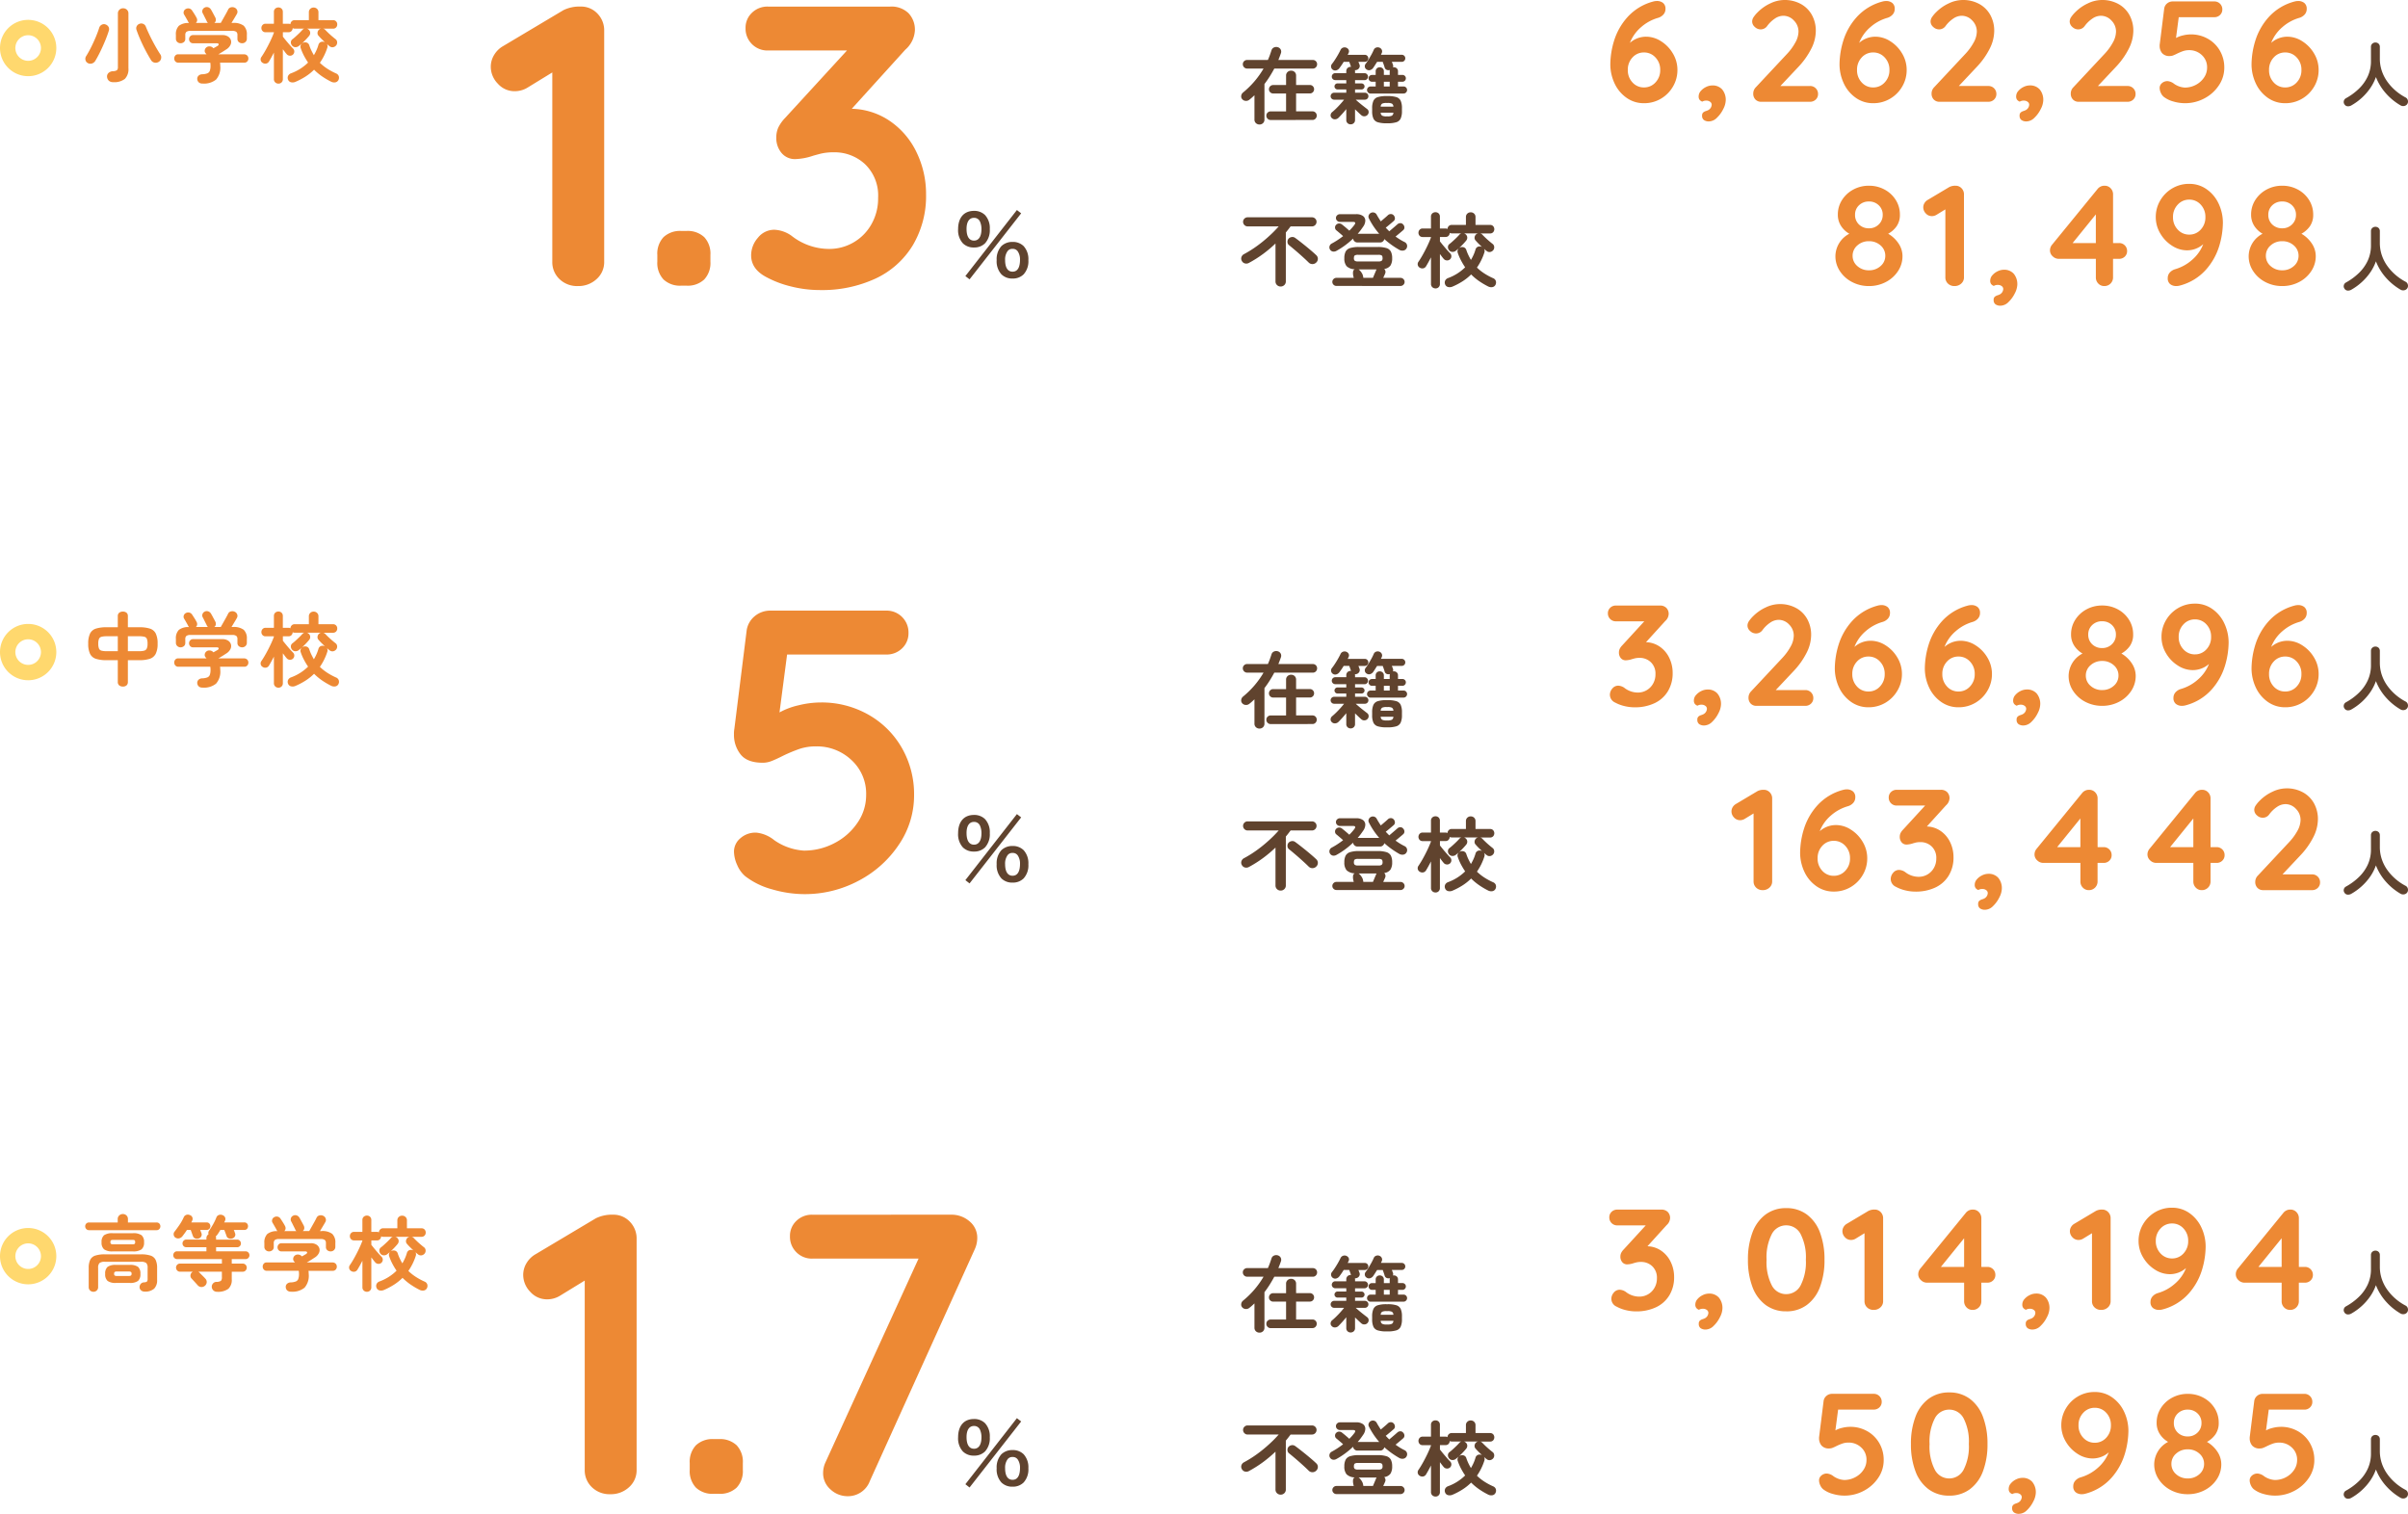 <svg xmlns="http://www.w3.org/2000/svg" width="470.336" height="295.716" viewBox="0 0 470.336 295.716"><g transform="translate(-1089 -4988.12)"><g transform="translate(201 -7)"><path d="M6.1,1.168A1.2,1.2,0,0,1,5.272.9a1.147,1.147,0,0,1-.36-.728.932.932,0,0,1,.264-.784A1.39,1.39,0,0,1,6.1-.976a1.36,1.36,0,0,0,.76-.208.837.837,0,0,0,.168-.608V-12.24a.963.963,0,0,1,.3-.744,1.027,1.027,0,0,1,.72-.28,1.047,1.047,0,0,1,.736.28.963.963,0,0,1,.3.744V-1.552a2.688,2.688,0,0,1-.7,2.088A3.381,3.381,0,0,1,6.1,1.168ZM15.008-2.8a1.1,1.1,0,0,1-.824.152.993.993,0,0,1-.68-.488q-.48-.768-1.016-1.776T11.472-7q-.48-1.08-.816-2.056a.869.869,0,0,1,.064-.728.932.932,0,0,1,.56-.456.916.916,0,0,1,.712.032.933.933,0,0,1,.488.528q.32.8.8,1.792T14.3-5.936q.536.96,1.016,1.68a1,1,0,0,1,.152.792A.963.963,0,0,1,15.008-2.8ZM1.152-2.56A.9.9,0,0,1,.7-3.144a.944.944,0,0,1,.12-.76q.464-.736.96-1.72t.92-2q.424-1.016.68-1.832a.968.968,0,0,1,.52-.608.865.865,0,0,1,.776-.016,1.065,1.065,0,0,1,.536.472.953.953,0,0,1,.04.744q-.272.88-.712,1.944t-.944,2.1q-.5,1.032-.968,1.8a1.175,1.175,0,0,1-.656.536A1.018,1.018,0,0,1,1.152-2.56Zm22.416,4a1.061,1.061,0,0,1-.752-.24.945.945,0,0,1-.288-.64A.813.813,0,0,1,22.784-.1a1.066,1.066,0,0,1,.72-.272,3.075,3.075,0,0,0,.976-.176.872.872,0,0,0,.5-.5A2.891,2.891,0,0,0,25.12-2.08a3.044,3.044,0,0,0-.048-.56H18.848a.766.766,0,0,1-.6-.24.831.831,0,0,1-.216-.576.85.85,0,0,1,.208-.576.668.668,0,0,1,.528-.24h5.568q-.048-.048-.088-.1T24.16-4.48a.687.687,0,0,1-.168-.592.859.859,0,0,1,.312-.544.88.88,0,0,1,.64-.2.981.981,0,0,1,.592.216q.032.032.08.072t.08.072l.448-.256L26.48-5.9q.272-.176.224-.352t-.368-.176H21.712a.728.728,0,0,1-.568-.24.811.811,0,0,1-.216-.56.811.811,0,0,1,.216-.56.728.728,0,0,1,.568-.24h5.712a1.975,1.975,0,0,1,1.128.288,1.315,1.315,0,0,1,.552.72,1.283,1.283,0,0,1-.088.912,2.11,2.11,0,0,1-.792.864q-.416.272-.8.512t-.784.464h4.992a.854.854,0,0,1,.656.24.814.814,0,0,1,.224.576.831.831,0,0,1-.216.576.766.766,0,0,1-.6.24h-4.72a4.531,4.531,0,0,1,.048.64A3.555,3.555,0,0,1,26.2.664,3.75,3.75,0,0,1,23.568,1.44Zm-4.3-7.872a.919.919,0,0,1-.64-.248.836.836,0,0,1-.272-.648v-.736a2.325,2.325,0,0,1,.576-1.768,2.948,2.948,0,0,1,1.984-.552l-.088-.12a.893.893,0,0,1-.072-.12q-.064-.144-.224-.424l-.32-.56q-.16-.28-.24-.408a.736.736,0,0,1-.08-.616.778.778,0,0,1,.4-.488.925.925,0,0,1,.672-.1.883.883,0,0,1,.56.4q.176.256.448.688t.416.72a.9.9,0,0,1,.12.528.73.73,0,0,1-.248.48h2.352a1.458,1.458,0,0,1-.12-.136A.559.559,0,0,1,24.4-10.7q-.064-.144-.232-.472t-.328-.656q-.16-.328-.24-.456a.775.775,0,0,1-.056-.624.807.807,0,0,1,.408-.48.87.87,0,0,1,.672-.08.949.949,0,0,1,.56.416q.112.176.28.488l.336.624q.168.312.264.5a.975.975,0,0,1,.088.56.708.708,0,0,1-.3.48H27.12q.192-.336.472-.832t.552-.984q.272-.488.4-.76a.812.812,0,0,1,.592-.48,1.09,1.09,0,0,1,.72.08.909.909,0,0,1,.472.512.81.81,0,0,1-.072.72q-.176.32-.472.808l-.568.936H29.5a3.184,3.184,0,0,1,2.1.544,2.284,2.284,0,0,1,.616,1.792v.736a.836.836,0,0,1-.272.648.919.919,0,0,1-.64.248,1,1,0,0,1-.656-.224.782.782,0,0,1-.272-.64v-.736a.777.777,0,0,0-.224-.632,1.33,1.33,0,0,0-.816-.184H21.232a1.33,1.33,0,0,0-.816.184.777.777,0,0,0-.224.632V-7.3a.782.782,0,0,1-.272.64A1,1,0,0,1,19.264-6.432Zm19.12,7.888a.879.879,0,0,1-.624-.24A.836.836,0,0,1,37.5.576V-4.608q-.24.464-.48.9T36.56-2.9a.86.86,0,0,1-.552.432.922.922,0,0,1-.7-.128.779.779,0,0,1-.384-.512.788.788,0,0,1,.144-.656q.416-.608.888-1.456t.888-1.728q.416-.88.656-1.552v-.08H35.872a.772.772,0,0,1-.592-.24.835.835,0,0,1-.224-.592.843.843,0,0,1,.224-.584.759.759,0,0,1,.592-.248H37.5v-2.3a.83.83,0,0,1,.256-.648.9.9,0,0,1,.624-.232.867.867,0,0,1,.616.232.844.844,0,0,1,.248.648v2.3h1.1a.733.733,0,0,1,.384.1.848.848,0,0,1,.24-.568.785.785,0,0,1,.592-.232h2.768V-12.48a.88.88,0,0,1,.272-.672.923.923,0,0,1,.656-.256.943.943,0,0,1,.672.256.88.88,0,0,1,.272.672v1.536H49.04a.791.791,0,0,1,.608.24.835.835,0,0,1,.224.592.835.835,0,0,1-.224.592.791.791,0,0,1-.608.24H47.088a.747.747,0,0,1,.464.256q.208.224.56.56t.736.664q.384.328.672.552a.782.782,0,0,1,.328.576.876.876,0,0,1-.184.656.988.988,0,0,1-.616.36.847.847,0,0,1-.68-.2q-.112-.08-.24-.192l-.256-.224a.881.881,0,0,1,.064.7,11.1,11.1,0,0,1-1.456,2.96,9.284,9.284,0,0,0,1.448,1.152,12.456,12.456,0,0,0,1.688.912.918.918,0,0,1,.544.528.981.981,0,0,1-.048.752.836.836,0,0,1-.616.472,1.3,1.3,0,0,1-.808-.12A14.921,14.921,0,0,1,46.92.048a11.118,11.118,0,0,1-1.576-1.312A9.882,9.882,0,0,1,43.664.08,13.441,13.441,0,0,1,41.68,1.12a1.382,1.382,0,0,1-.816.072.8.8,0,0,1-.592-.5.921.921,0,0,1,0-.752,1,1,0,0,1,.576-.5,9.284,9.284,0,0,0,3.328-2.1,13.916,13.916,0,0,1-.784-1.3,10.211,10.211,0,0,1-.64-1.472.845.845,0,0,1,.016-.7.842.842,0,0,1,.464-.416,1.031,1.031,0,0,1,.7-.008.8.8,0,0,1,.48.536,8.465,8.465,0,0,0,.408,1.008q.232.48.488.912a10.19,10.19,0,0,0,.5-.96,8.024,8.024,0,0,0,.384-1.04.813.813,0,0,1,.464-.568.97.97,0,0,1,.7-.008.878.878,0,0,1,.112.048q-.32-.3-.648-.624t-.584-.624a.761.761,0,0,1-.216-.632.908.908,0,0,1,.312-.6.8.8,0,0,1,.4-.176h-2.8a.678.678,0,0,1,.336.176.824.824,0,0,1,.32.608.887.887,0,0,1-.208.624,13.513,13.513,0,0,1-.976,1.064,11.731,11.731,0,0,1-1.04.92,1.021,1.021,0,0,1-.7.224.829.829,0,0,1-.648-.352.911.911,0,0,1-.2-.64.721.721,0,0,1,.312-.56q.272-.208.616-.52t.7-.656q.352-.344.608-.632a.721.721,0,0,1,.4-.256H41.568a.822.822,0,0,1-.4-.1.866.866,0,0,1-.232.568.759.759,0,0,1-.584.232h-1.1v.864q.272.352.648.808t.744.872q.368.416.592.64a.794.794,0,0,1,.248.6.827.827,0,0,1-.28.6A.828.828,0,0,1,40.576-4,.814.814,0,0,1,40-4.3q-.16-.176-.352-.432t-.4-.528V.576a.85.85,0,0,1-.248.64A.851.851,0,0,1,38.384,1.456Z" transform="translate(904 5010)" fill="#ed8934"/><path d="M4,1.44a.983.983,0,0,1-.688-.264A.919.919,0,0,1,3.024.464V-4.272q-.24.224-.488.448t-.52.432a1,1,0,0,1-.7.216A.947.947,0,0,1,.64-3.5a.794.794,0,0,1-.2-.672A.965.965,0,0,1,.784-4.8,17.715,17.715,0,0,0,3.04-7.008,17.416,17.416,0,0,0,4.8-9.488H1.6A.817.817,0,0,1,1-9.736a.817.817,0,0,1-.248-.6A.791.791,0,0,1,1-10.928a.831.831,0,0,1,.6-.24H5.648q.208-.464.376-.928t.328-.96a.866.866,0,0,1,.5-.56,1.04,1.04,0,0,1,.76-.032.912.912,0,0,1,.552.472.9.9,0,0,1,.024.7q-.112.336-.24.664t-.256.648h6.736a.8.8,0,0,1,.592.24.8.8,0,0,1,.24.592.831.831,0,0,1-.24.6.791.791,0,0,1-.592.248H6.9Q6.48-8.7,6-7.936T4.976-6.464V.464a.932.932,0,0,1-.28.712A.975.975,0,0,1,4,1.44ZM6.192.56a.817.817,0,0,1-.6-.248.817.817,0,0,1-.248-.6A.791.791,0,0,1,5.592-.88a.831.831,0,0,1,.6-.24H9.2v-3.5H6.688a.8.8,0,0,1-.592-.24.786.786,0,0,1-.24-.576.8.8,0,0,1,.24-.592.8.8,0,0,1,.592-.24H9.2V-8.1a.919.919,0,0,1,.288-.712.983.983,0,0,1,.688-.264.975.975,0,0,1,.7.264.932.932,0,0,1,.28.712v1.824h2.7a.786.786,0,0,1,.576.24.8.8,0,0,1,.24.592.786.786,0,0,1-.24.576.786.786,0,0,1-.576.24h-2.7v3.5h3.2a.8.8,0,0,1,.592.24.8.8,0,0,1,.24.592.831.831,0,0,1-.24.6.791.791,0,0,1-.592.248Zm15.616.848a.847.847,0,0,1-.6-.232A.8.8,0,0,1,20.96.56V-1.568q-.384.48-.8.936t-.736.776a1.012,1.012,0,0,1-.648.28.807.807,0,0,1-.648-.248A.677.677,0,0,1,17.9-.408a.807.807,0,0,1,.3-.568q.352-.288.784-.712t.848-.888q.416-.464.7-.832H18.592a.664.664,0,0,1-.488-.2.646.646,0,0,1-.2-.472.664.664,0,0,1,.2-.488.664.664,0,0,1,.488-.2H20.96v-.64H19.248a.569.569,0,0,1-.416-.176A.569.569,0,0,1,18.656-6a.569.569,0,0,1,.176-.416.569.569,0,0,1,.416-.176H20.96v-.64H18.816a.664.664,0,0,1-.488-.2.646.646,0,0,1-.2-.472.664.664,0,0,1,.2-.488.664.664,0,0,1,.488-.2H20.96v-.384a.8.8,0,0,1,.248-.616.847.847,0,0,1,.6-.232.111.111,0,0,1,.048.008.071.071,0,0,0,.032.008q-.08-.24-.176-.52t-.176-.472H20.448q-.208.352-.424.664t-.408.568a1.123,1.123,0,0,1-.576.416.787.787,0,0,1-.672-.08A.776.776,0,0,1,18-9.76a.734.734,0,0,1,.144-.608,10.169,10.169,0,0,0,.6-.84q.328-.5.624-1.024t.472-.9a.821.821,0,0,1,.5-.448.873.873,0,0,1,.656.032.817.817,0,0,1,.44.424.682.682,0,0,1-.024.584q-.032.08-.08.176l-.1.192h3.344a.664.664,0,0,1,.488.2.664.664,0,0,1,.2.488.664.664,0,0,1-.2.488.664.664,0,0,1-.488.2H23.328q.064.16.12.3l.088.224a.727.727,0,0,1-.032.632.844.844,0,0,1-.48.408,1.116,1.116,0,0,1-.384.064.632.632,0,0,1,.024.1.583.583,0,0,1,.008.1v.384h1.856a.646.646,0,0,1,.472.2.664.664,0,0,1,.2.488.646.646,0,0,1-.2.472.646.646,0,0,1-.472.2H22.672v.64h1.264a.569.569,0,0,1,.416.176A.569.569,0,0,1,24.528-6a.569.569,0,0,1-.176.416.569.569,0,0,1-.416.176H22.672v.64h1.92a.664.664,0,0,1,.488.2.664.664,0,0,1,.2.488.646.646,0,0,1-.2.472.664.664,0,0,1-.488.2H22.8q.224.208.648.568t.864.7q.44.344.712.552a.7.7,0,0,1,.3.528.756.756,0,0,1-.192.592.821.821,0,0,1-.584.3.84.84,0,0,1-.632-.192q-.24-.208-.576-.528l-.672-.64V.56a.8.8,0,0,1-.248.616A.867.867,0,0,1,21.808,1.408ZM25.7-4.608a.651.651,0,0,1-.488-.208.672.672,0,0,1-.2-.48.664.664,0,0,1,.2-.488.664.664,0,0,1,.488-.2H26.7v-.928h-.72a.646.646,0,0,1-.472-.2.646.646,0,0,1-.2-.472.62.62,0,0,1,.2-.464.659.659,0,0,1,.472-.192h.72v-.7a.759.759,0,0,1,.232-.584.8.8,0,0,1,.568-.216.811.811,0,0,1,.56.216.746.746,0,0,1,.24.584v.7H29.44v-.7a.69.69,0,0,1,.048-.272.936.936,0,0,1-.616-.016.673.673,0,0,1-.408-.432q-.064-.24-.184-.576l-.2-.56h-1.1q-.208.32-.4.624t-.368.56a1.122,1.122,0,0,1-.584.416.772.772,0,0,1-.68-.1.7.7,0,0,1-.36-.512.757.757,0,0,1,.152-.608,8.106,8.106,0,0,0,.56-.816q.3-.5.584-1.008a9.651,9.651,0,0,0,.44-.9.768.768,0,0,1,.48-.448.917.917,0,0,1,.672.032.822.822,0,0,1,.424.424.758.758,0,0,1-.008.6,1.572,1.572,0,0,1-.08.168,1.129,1.129,0,0,0-.08.184h4.064a.664.664,0,0,1,.488.2.664.664,0,0,1,.2.488.664.664,0,0,1-.2.488.664.664,0,0,1-.488.2H29.856q.064.16.12.3t.088.232a.689.689,0,0,1,0,.544.3.3,0,0,1,.1-.016h.08a.831.831,0,0,1,.576.216.746.746,0,0,1,.24.584v.7h.864a.651.651,0,0,1,.48.192.632.632,0,0,1,.192.464.659.659,0,0,1-.192.472.638.638,0,0,1-.48.2h-.864v.928h1.088a.664.664,0,0,1,.488.2.664.664,0,0,1,.2.488.672.672,0,0,1-.2.48.651.651,0,0,1-.488.208ZM28.816,1.2a5.654,5.654,0,0,1-1.7-.2,1.376,1.376,0,0,1-.856-.712,3.471,3.471,0,0,1-.248-1.472v-.528A3.52,3.52,0,0,1,26.264-3.2a1.376,1.376,0,0,1,.856-.712,5.654,5.654,0,0,1,1.7-.2h.208a5.654,5.654,0,0,1,1.7.2,1.376,1.376,0,0,1,.856.712,3.52,3.52,0,0,1,.248,1.488v.528A3.471,3.471,0,0,1,31.576.288,1.376,1.376,0,0,1,30.72,1a5.654,5.654,0,0,1-1.7.2ZM27.68-2.048h2.48a.7.7,0,0,0-.288-.592,1.969,1.969,0,0,0-.848-.128h-.208a1.969,1.969,0,0,0-.848.128A.7.7,0,0,0,27.68-2.048Zm1.136,1.9h.208a1.865,1.865,0,0,0,.848-.136.709.709,0,0,0,.288-.584H27.68a.709.709,0,0,0,.288.584A1.865,1.865,0,0,0,28.816-.144ZM28.3-5.984H29.44v-.928H28.3ZM8.144,33.088a1,1,0,0,1-.712-.28.957.957,0,0,1-.3-.728V24.688a24.878,24.878,0,0,1-2.424,2.04,22.77,22.77,0,0,1-2.744,1.736,1.053,1.053,0,0,1-.768.12.937.937,0,0,1-.624-.472.913.913,0,0,1-.1-.744,1.008,1.008,0,0,1,.528-.616,21.562,21.562,0,0,0,2.5-1.568,26.41,26.41,0,0,0,2.336-1.9A23.159,23.159,0,0,0,7.76,21.344H1.68a.844.844,0,0,1-.616-.264A.862.862,0,0,1,.8,20.448a.836.836,0,0,1,.264-.624.857.857,0,0,1,.616-.256H14.256a.876.876,0,0,1,.632.256.836.836,0,0,1,.264.624.9.9,0,0,1-.9.9H10.08q-.224.3-.456.6t-.472.584V32.08a.957.957,0,0,1-.3.728A1,1,0,0,1,8.144,33.088Zm5.5-4.656q-.48-.48-1.176-1.112t-1.416-1.248q-.72-.616-1.28-1.064a.8.8,0,0,1-.3-.592.92.92,0,0,1,.184-.64,1,1,0,0,1,.608-.344.894.894,0,0,1,.7.152q.448.32,1,.752t1.128.9q.576.472,1.1.92t.888.8a.937.937,0,0,1,.328.7.983.983,0,0,1-.312.736,1.022,1.022,0,0,1-.728.312A.992.992,0,0,1,13.648,28.432Zm5.392,4.544a.781.781,0,0,1-.56-.232.742.742,0,0,1-.24-.552.76.76,0,0,1,.24-.568.78.78,0,0,1,.56-.232h3.392a2.966,2.966,0,0,1-.128-.52,2.34,2.34,0,0,1-.024-.576.8.8,0,0,1,.12-.408.615.615,0,0,1,.1-.1,1.125,1.125,0,0,1,.1-.072,2.358,2.358,0,0,1-1.584-.608,2.325,2.325,0,0,1-.432-1.552,2.76,2.76,0,0,1,.256-1.3,1.475,1.475,0,0,1,.88-.68,5.61,5.61,0,0,1,1.712-.208h3.664a5.529,5.529,0,0,1,1.7.208,1.473,1.473,0,0,1,.872.68,2.76,2.76,0,0,1,.256,1.3,2.566,2.566,0,0,1-.336,1.44,1.771,1.771,0,0,1-1.216.656.853.853,0,0,1,.232.424.74.74,0,0,1-.056.488q-.048.128-.152.352t-.216.48h3.376a.78.78,0,0,1,.56.232.76.76,0,0,1,.24.568.742.742,0,0,1-.24.552.78.78,0,0,1-.56.232Zm.016-6.864a1.038,1.038,0,0,1-.712.144.821.821,0,0,1-.552-.384.8.8,0,0,1-.1-.648.837.837,0,0,1,.44-.536q.56-.3,1.128-.672t1.08-.768q-.176-.176-.44-.4t-.5-.424q-.232-.2-.376-.312a.676.676,0,0,1-.256-.52.7.7,0,0,1,.208-.552.8.8,0,0,1,.544-.264.844.844,0,0,1,.592.184q.128.1.4.32t.56.472q.288.248.48.424a9.574,9.574,0,0,0,.992-1.12q.432-.592-.272-.592h-2.56a.749.749,0,0,1-.536-.224.71.71,0,0,1-.232-.528.7.7,0,0,1,.232-.536.763.763,0,0,1,.536-.216h3.136a2.214,2.214,0,0,1,1.376.352,1.122,1.122,0,0,1,.456.9,2.11,2.11,0,0,1-.424,1.192q-.24.352-.5.7t-.568.688h4.208a14.537,14.537,0,0,1-2.016-3.008.714.714,0,0,1-.024-.632.867.867,0,0,1,1.064-.5.818.818,0,0,1,.5.432q.176.32.376.64t.408.64l.5-.424q.272-.232.52-.448t.36-.328a.836.836,0,0,1,.568-.232.727.727,0,0,1,.568.248.87.87,0,0,1,.24.568.659.659,0,0,1-.24.552q-.128.112-.408.352t-.592.5q-.312.256-.552.448.176.176.344.352t.344.352q.192-.16.512-.432t.624-.536q.3-.264.448-.392a.836.836,0,0,1,.568-.232.681.681,0,0,1,.552.248.837.837,0,0,1,.256.568.659.659,0,0,1-.24.552q-.128.112-.392.336l-.56.472q-.3.248-.536.44.416.3.856.576a10.362,10.362,0,0,0,.936.512.868.868,0,0,1,.368,1.184.856.856,0,0,1-.632.464,1.226,1.226,0,0,1-.776-.128,17.5,17.5,0,0,1-1.552-.992,15.97,15.97,0,0,1-1.392-1.12.859.859,0,0,1-.288.464.785.785,0,0,1-.528.192H23.12a.8.8,0,0,1-.56-.224.824.824,0,0,1-.272-.528,15.983,15.983,0,0,1-1.56,1.312A14.714,14.714,0,0,1,19.056,26.112Zm4.192,2.08h4.016a1.073,1.073,0,0,0,.608-.128.626.626,0,0,0,.176-.528q0-.4-.176-.52a1.131,1.131,0,0,0-.608-.12H23.248a1.172,1.172,0,0,0-.624.12q-.176.12-.176.52a.626.626,0,0,0,.176.528A1.111,1.111,0,0,0,23.248,28.192Zm1.04,3.2h1.888q.128-.32.32-.768t.3-.72a.49.49,0,0,0,.048-.088q.016-.04.032-.072H23.36a1.761,1.761,0,0,1,.448.448,2.57,2.57,0,0,1,.336.56,2.494,2.494,0,0,1,.088.3A2.435,2.435,0,0,1,24.288,31.392Zm14.1,2.064a.879.879,0,0,1-.624-.24.836.836,0,0,1-.256-.64V27.392q-.24.464-.48.9t-.464.808a.86.86,0,0,1-.552.432.922.922,0,0,1-.7-.128.779.779,0,0,1-.384-.512.788.788,0,0,1,.144-.656q.416-.608.888-1.456t.888-1.728q.416-.88.656-1.552v-.08H35.872a.772.772,0,0,1-.592-.24.884.884,0,0,1,0-1.176.759.759,0,0,1,.592-.248H37.5v-2.3a.83.83,0,0,1,.256-.648.9.9,0,0,1,.624-.232.867.867,0,0,1,.616.232.844.844,0,0,1,.248.648v2.3h1.1a.733.733,0,0,1,.384.1.848.848,0,0,1,.24-.568.785.785,0,0,1,.592-.232h2.768V19.52a.88.88,0,0,1,.272-.672.923.923,0,0,1,.656-.256.943.943,0,0,1,.672.256.88.88,0,0,1,.272.672v1.536H49.04a.791.791,0,0,1,.608.24.894.894,0,0,1,0,1.184.791.791,0,0,1-.608.24H47.088a.747.747,0,0,1,.464.256q.208.224.56.56t.736.664q.384.328.672.552a.782.782,0,0,1,.328.576.876.876,0,0,1-.184.656.988.988,0,0,1-.616.36.847.847,0,0,1-.68-.2q-.112-.08-.24-.192l-.256-.224a.881.881,0,0,1,.064.7,11.1,11.1,0,0,1-1.456,2.96,9.284,9.284,0,0,0,1.448,1.152,12.456,12.456,0,0,0,1.688.912.918.918,0,0,1,.544.528.981.981,0,0,1-.048.752.836.836,0,0,1-.616.472,1.3,1.3,0,0,1-.808-.12,14.921,14.921,0,0,1-1.768-1.04,11.118,11.118,0,0,1-1.576-1.312,9.882,9.882,0,0,1-1.68,1.344,13.441,13.441,0,0,1-1.984,1.04,1.382,1.382,0,0,1-.816.072.8.8,0,0,1-.592-.5.921.921,0,0,1,0-.752,1,1,0,0,1,.576-.5,9.284,9.284,0,0,0,3.328-2.1,13.916,13.916,0,0,1-.784-1.3,10.211,10.211,0,0,1-.64-1.472.836.836,0,0,1,.48-1.12,1.031,1.031,0,0,1,.7-.008.8.8,0,0,1,.48.536,8.465,8.465,0,0,0,.408,1.008q.232.48.488.912a10.19,10.19,0,0,0,.5-.96,8.025,8.025,0,0,0,.384-1.04.813.813,0,0,1,.464-.568.97.97,0,0,1,.7-.008.878.878,0,0,1,.112.048q-.32-.3-.648-.624t-.584-.624a.761.761,0,0,1-.216-.632.908.908,0,0,1,.312-.6.8.8,0,0,1,.4-.176h-2.8a.678.678,0,0,1,.336.176.824.824,0,0,1,.32.608.887.887,0,0,1-.208.624,13.513,13.513,0,0,1-.976,1.064,11.731,11.731,0,0,1-1.04.92,1.021,1.021,0,0,1-.7.224.829.829,0,0,1-.648-.352.911.911,0,0,1-.2-.64.721.721,0,0,1,.312-.56q.272-.208.616-.52t.7-.656q.352-.344.608-.632a.721.721,0,0,1,.4-.256H41.568a.822.822,0,0,1-.4-.1.866.866,0,0,1-.232.568.759.759,0,0,1-.584.232h-1.1v.864q.272.352.648.808t.744.872q.368.416.592.64a.794.794,0,0,1,.248.6.81.81,0,0,1-.9.792A.814.814,0,0,1,40,27.7q-.16-.176-.352-.432t-.4-.528v5.84a.836.836,0,0,1-.864.88Z" transform="translate(1130 5018)" fill="#60432e"/><path d="M-132.44-12.712a5.369,5.369,0,0,1,2.87.882,6.968,6.968,0,0,1,2.31,2.38,6.19,6.19,0,0,1,.9,3.234,6.315,6.315,0,0,1-.882,3.262,6.535,6.535,0,0,1-2.366,2.366,6.37,6.37,0,0,1-3.276.868A5.785,5.785,0,0,1-136.332-.8a7.045,7.045,0,0,1-2.324-2.828,8.773,8.773,0,0,1-.812-3.738,16.169,16.169,0,0,1,.714-4.494,12.358,12.358,0,0,1,2.6-4.634,10.328,10.328,0,0,1,5.138-3.108,2.655,2.655,0,0,1,.644-.084,1.876,1.876,0,0,1,1.2.378,1.428,1.428,0,0,1,.476,1.19,1.582,1.582,0,0,1-.406,1.078,2.224,2.224,0,0,1-1.078.658,8.594,8.594,0,0,0-3.262,1.792,7.714,7.714,0,0,0-2.2,3.08A4.758,4.758,0,0,1-132.44-12.712Zm-.448,9.912a2.965,2.965,0,0,0,2.24-.98,3.414,3.414,0,0,0,.924-2.436,3.414,3.414,0,0,0-.924-2.436,2.965,2.965,0,0,0-2.24-.98,2.952,2.952,0,0,0-2.254.98,3.443,3.443,0,0,0-.91,2.436,3.443,3.443,0,0,0,.91,2.436A2.952,2.952,0,0,0-132.888-2.8Zm15.96,2.576A3.928,3.928,0,0,1-117.4,1.4a5.967,5.967,0,0,1-1.232,1.708,2.259,2.259,0,0,1-1.568.728,1.627,1.627,0,0,1-.98-.266.986.986,0,0,1-.364-.854.771.771,0,0,1,.224-.63,1.477,1.477,0,0,1,.49-.266,2.878,2.878,0,0,0,.378-.14,1.258,1.258,0,0,0,.784-1.12.693.693,0,0,0-.294-.546,1.186,1.186,0,0,0-.77-.238,1.436,1.436,0,0,0-.784.2,1.289,1.289,0,0,1-.518-.364,1.05,1.05,0,0,1-.182-.672,1.587,1.587,0,0,1,.42-1.05,3.107,3.107,0,0,1,1.036-.784,2.784,2.784,0,0,1,1.2-.294,2.479,2.479,0,0,1,1.932.77A3.155,3.155,0,0,1-116.928-.224Zm16.464-2.856a1.52,1.52,0,0,1,1.12.448,1.52,1.52,0,0,1,.448,1.12,1.44,1.44,0,0,1-.448,1.078,1.546,1.546,0,0,1-1.12.434h-9.52a1.5,1.5,0,0,1-1.148-.448,1.611,1.611,0,0,1-.42-1.148,1.737,1.737,0,0,1,.5-1.232l6.1-6.524a10.828,10.828,0,0,0,1.638-2.254,4.5,4.5,0,0,0,.6-2.086,3.033,3.033,0,0,0-.9-2.184,2.8,2.8,0,0,0-2.072-.924,2.959,2.959,0,0,0-1.638.546,6.061,6.061,0,0,0-1.5,1.442,1.545,1.545,0,0,1-1.288.672,1.643,1.643,0,0,1-1.134-.476,1.421,1.421,0,0,1-.518-1.064,1.571,1.571,0,0,1,.28-.854,6.334,6.334,0,0,1,.84-.994,8.442,8.442,0,0,1,2.464-1.708,6.426,6.426,0,0,1,2.688-.644,6.536,6.536,0,0,1,3.248.784,5.444,5.444,0,0,1,2.156,2.156,6.332,6.332,0,0,1,.756,3.108,7.785,7.785,0,0,1-.91,3.514,14.954,14.954,0,0,1-2.45,3.458l-3.556,3.78Zm12.8-9.632a5.369,5.369,0,0,1,2.87.882,6.968,6.968,0,0,1,2.31,2.38,6.19,6.19,0,0,1,.9,3.234,6.315,6.315,0,0,1-.882,3.262A6.535,6.535,0,0,1-84.84-.588,6.37,6.37,0,0,1-88.116.28,5.785,5.785,0,0,1-91.56-.8a7.045,7.045,0,0,1-2.324-2.828A8.773,8.773,0,0,1-94.7-7.364a16.169,16.169,0,0,1,.714-4.494,12.358,12.358,0,0,1,2.6-4.634A10.328,10.328,0,0,1-86.24-19.6a2.655,2.655,0,0,1,.644-.084,1.876,1.876,0,0,1,1.2.378,1.428,1.428,0,0,1,.476,1.19,1.582,1.582,0,0,1-.406,1.078,2.224,2.224,0,0,1-1.078.658,8.6,8.6,0,0,0-3.262,1.792,7.714,7.714,0,0,0-2.2,3.08A4.758,4.758,0,0,1-87.668-12.712ZM-88.116-2.8a2.965,2.965,0,0,0,2.24-.98,3.414,3.414,0,0,0,.924-2.436,3.414,3.414,0,0,0-.924-2.436,2.965,2.965,0,0,0-2.24-.98,2.952,2.952,0,0,0-2.254.98,3.443,3.443,0,0,0-.91,2.436,3.443,3.443,0,0,0,.91,2.436A2.952,2.952,0,0,0-88.116-2.8Zm22.484-.28a1.52,1.52,0,0,1,1.12.448,1.52,1.52,0,0,1,.448,1.12,1.44,1.44,0,0,1-.448,1.078A1.546,1.546,0,0,1-65.632,0h-9.52A1.5,1.5,0,0,1-76.3-.448,1.611,1.611,0,0,1-76.72-1.6a1.737,1.737,0,0,1,.5-1.232l6.1-6.524a10.828,10.828,0,0,0,1.638-2.254,4.5,4.5,0,0,0,.6-2.086,3.033,3.033,0,0,0-.9-2.184A2.8,2.8,0,0,0-70.84-16.8a2.959,2.959,0,0,0-1.638.546,6.061,6.061,0,0,0-1.5,1.442,1.545,1.545,0,0,1-1.288.672,1.643,1.643,0,0,1-1.134-.476,1.421,1.421,0,0,1-.518-1.064,1.571,1.571,0,0,1,.28-.854,6.334,6.334,0,0,1,.84-.994,8.442,8.442,0,0,1,2.464-1.708,6.426,6.426,0,0,1,2.688-.644A6.536,6.536,0,0,1-67.4-19.1,5.444,5.444,0,0,1-65.24-16.94a6.332,6.332,0,0,1,.756,3.108,7.785,7.785,0,0,1-.91,3.514,14.954,14.954,0,0,1-2.45,3.458L-71.4-3.08ZM-54.908-.224A3.928,3.928,0,0,1-55.384,1.4a5.967,5.967,0,0,1-1.232,1.708,2.259,2.259,0,0,1-1.568.728,1.627,1.627,0,0,1-.98-.266.987.987,0,0,1-.364-.854.771.771,0,0,1,.224-.63,1.477,1.477,0,0,1,.49-.266,2.878,2.878,0,0,0,.378-.14A1.258,1.258,0,0,0-57.652.56a.693.693,0,0,0-.294-.546,1.186,1.186,0,0,0-.77-.238,1.436,1.436,0,0,0-.784.2,1.289,1.289,0,0,1-.518-.364,1.05,1.05,0,0,1-.182-.672,1.587,1.587,0,0,1,.42-1.05A3.108,3.108,0,0,1-58.744-2.9a2.784,2.784,0,0,1,1.2-.294,2.479,2.479,0,0,1,1.932.77A3.155,3.155,0,0,1-54.908-.224ZM-38.444-3.08a1.52,1.52,0,0,1,1.12.448,1.52,1.52,0,0,1,.448,1.12,1.44,1.44,0,0,1-.448,1.078A1.546,1.546,0,0,1-38.444,0h-9.52a1.5,1.5,0,0,1-1.148-.448,1.611,1.611,0,0,1-.42-1.148,1.737,1.737,0,0,1,.5-1.232l6.1-6.524a10.828,10.828,0,0,0,1.638-2.254,4.5,4.5,0,0,0,.6-2.086,3.033,3.033,0,0,0-.9-2.184,2.8,2.8,0,0,0-2.072-.924,2.959,2.959,0,0,0-1.638.546,6.061,6.061,0,0,0-1.5,1.442,1.545,1.545,0,0,1-1.288.672,1.643,1.643,0,0,1-1.134-.476,1.421,1.421,0,0,1-.518-1.064,1.571,1.571,0,0,1,.28-.854,6.334,6.334,0,0,1,.84-.994,8.442,8.442,0,0,1,2.464-1.708,6.426,6.426,0,0,1,2.688-.644,6.536,6.536,0,0,1,3.248.784,5.444,5.444,0,0,1,2.156,2.156,6.332,6.332,0,0,1,.756,3.108,7.785,7.785,0,0,1-.91,3.514,14.954,14.954,0,0,1-2.45,3.458l-3.556,3.78ZM-26.1-13.16a6.635,6.635,0,0,1,3.346.854A6.217,6.217,0,0,1-20.4-9.968a6.5,6.5,0,0,1,.854,3.3,6.135,6.135,0,0,1-1.064,3.472A7.651,7.651,0,0,1-23.436-.658,7.987,7.987,0,0,1-27.244.28,8.1,8.1,0,0,1-29.5-.056a5.336,5.336,0,0,1-1.89-.924,2.117,2.117,0,0,1-.56-.784,2.349,2.349,0,0,1-.224-.952,1.223,1.223,0,0,1,.434-.91A1.593,1.593,0,0,1-30.6-4.032a2.376,2.376,0,0,1,1.26.532,4.082,4.082,0,0,0,2.072.728A4.551,4.551,0,0,0-25.116-3.3a4.341,4.341,0,0,0,1.61-1.428,3.4,3.4,0,0,0,.6-1.932A3.193,3.193,0,0,0-23.94-9.128,3.518,3.518,0,0,0-26.4-10.08a3.624,3.624,0,0,0-1.148.168,10.658,10.658,0,0,0-1.2.5q-.5.252-.8.364a1.678,1.678,0,0,1-.6.112A1.861,1.861,0,0,1-31.71-9.52a2.2,2.2,0,0,1-.462-1.4,1.855,1.855,0,0,1,.028-.392l.868-6.944a1.6,1.6,0,0,1,.574-.966A1.691,1.691,0,0,1-29.6-19.6H-21.5a1.52,1.52,0,0,1,1.12.448,1.52,1.52,0,0,1,.448,1.12,1.44,1.44,0,0,1-.448,1.078,1.546,1.546,0,0,1-1.12.434h-6.944l-.532,4.06a5.065,5.065,0,0,1,1.344-.5A6.57,6.57,0,0,1-26.1-13.16Zm18.9.448a5.369,5.369,0,0,1,2.87.882,6.968,6.968,0,0,1,2.31,2.38,6.19,6.19,0,0,1,.9,3.234A6.315,6.315,0,0,1-2-2.954,6.535,6.535,0,0,1-4.368-.588,6.37,6.37,0,0,1-7.644.28,5.785,5.785,0,0,1-11.088-.8a7.045,7.045,0,0,1-2.324-2.828,8.773,8.773,0,0,1-.812-3.738,16.169,16.169,0,0,1,.714-4.494,12.358,12.358,0,0,1,2.6-4.634A10.328,10.328,0,0,1-5.768-19.6a2.655,2.655,0,0,1,.644-.084,1.876,1.876,0,0,1,1.2.378,1.428,1.428,0,0,1,.476,1.19,1.582,1.582,0,0,1-.406,1.078,2.224,2.224,0,0,1-1.078.658A8.6,8.6,0,0,0-8.19-14.588a7.714,7.714,0,0,0-2.2,3.08A4.758,4.758,0,0,1-7.2-12.712ZM-7.644-2.8A2.965,2.965,0,0,0-5.4-3.78,3.414,3.414,0,0,0-4.48-6.216,3.414,3.414,0,0,0-5.4-8.652a2.965,2.965,0,0,0-2.24-.98,2.952,2.952,0,0,0-2.254.98,3.443,3.443,0,0,0-.91,2.436A3.443,3.443,0,0,0-9.9-3.78,2.952,2.952,0,0,0-7.644-2.8ZM-85.2,25.78a6.075,6.075,0,0,1,2.058,1.946,4.436,4.436,0,0,1,.742,2.422,5.251,5.251,0,0,1-.882,2.94,6.257,6.257,0,0,1-2.38,2.128,6.986,6.986,0,0,1-3.29.784,6.986,6.986,0,0,1-3.29-.784,6.257,6.257,0,0,1-2.38-2.128,5.251,5.251,0,0,1-.882-2.94,5,5,0,0,1,2.716-4.368,4.708,4.708,0,0,1-1.61-1.512,3.965,3.965,0,0,1-.63-2.24A5.2,5.2,0,0,1-94.22,19.2a5.869,5.869,0,0,1,2.2-2.044,6.3,6.3,0,0,1,3.066-.756,6.3,6.3,0,0,1,3.066.756A5.76,5.76,0,0,1-83.706,19.2a5.266,5.266,0,0,1,.8,2.828,3.843,3.843,0,0,1-.658,2.31A4.858,4.858,0,0,1-85.2,25.78Zm-3.752-6.3a2.691,2.691,0,0,0-1.946.742,2.478,2.478,0,0,0-.77,1.862,2.511,2.511,0,0,0,.77,1.89,2.691,2.691,0,0,0,1.946.742,2.629,2.629,0,0,0,1.918-.756,2.523,2.523,0,0,0,.77-1.876,2.478,2.478,0,0,0-.77-1.862A2.655,2.655,0,0,0-88.956,19.48Zm0,13.44a3.28,3.28,0,0,0,2.268-.826,2.589,2.589,0,0,0,.924-2,2.618,2.618,0,0,0-.924-2.03,3.28,3.28,0,0,0-2.268-.826,3.28,3.28,0,0,0-2.268.826,2.618,2.618,0,0,0-.924,2.03,2.589,2.589,0,0,0,.924,2A3.28,3.28,0,0,0-88.956,32.92ZM-72.044,16.4a1.574,1.574,0,0,1,1.176.49,1.679,1.679,0,0,1,.476,1.218V34.292a1.588,1.588,0,0,1-.532,1.218A1.87,1.87,0,0,1-72.24,36a1.771,1.771,0,0,1-1.288-.49,1.63,1.63,0,0,1-.5-1.218V21.02l-1.736,1.064a1.713,1.713,0,0,1-.9.252,1.558,1.558,0,0,1-1.19-.532,1.7,1.7,0,0,1-.49-1.176,1.591,1.591,0,0,1,.238-.84,1.733,1.733,0,0,1,.63-.616l4.228-2.52A2.558,2.558,0,0,1-72.044,16.4Zm12.068,19.376a3.928,3.928,0,0,1-.476,1.624,5.967,5.967,0,0,1-1.232,1.708,2.259,2.259,0,0,1-1.568.728,1.627,1.627,0,0,1-.98-.266.986.986,0,0,1-.364-.854.771.771,0,0,1,.224-.63,1.477,1.477,0,0,1,.49-.266,2.878,2.878,0,0,0,.378-.14,1.258,1.258,0,0,0,.784-1.12.693.693,0,0,0-.294-.546,1.186,1.186,0,0,0-.77-.238,1.436,1.436,0,0,0-.784.2,1.289,1.289,0,0,1-.518-.364,1.05,1.05,0,0,1-.182-.672,1.587,1.587,0,0,1,.42-1.05,3.108,3.108,0,0,1,1.036-.784,2.784,2.784,0,0,1,1.2-.294,2.479,2.479,0,0,1,1.932.77A3.155,3.155,0,0,1-59.976,35.776ZM-40.1,27.6a1.52,1.52,0,0,1,1.12.448,1.52,1.52,0,0,1,.448,1.12,1.44,1.44,0,0,1-.448,1.078,1.546,1.546,0,0,1-1.12.434h-1.176v3.612a1.654,1.654,0,0,1-.49,1.218A1.654,1.654,0,0,1-42.98,36a1.574,1.574,0,0,1-1.176-.49,1.679,1.679,0,0,1-.476-1.218V30.68h-7.28a1.668,1.668,0,0,1-1.148-.49,1.529,1.529,0,0,1-.532-1.162,1.707,1.707,0,0,1,.42-1.12l8.848-10.836a1.7,1.7,0,0,1,1.4-.672,1.574,1.574,0,0,1,1.176.49,1.679,1.679,0,0,1,.476,1.218V27.6Zm-9.072,0h4.536V22ZM-26.4,16.036a5.785,5.785,0,0,1,3.444,1.078,7.045,7.045,0,0,1,2.324,2.828,8.773,8.773,0,0,1,.812,3.738,16.169,16.169,0,0,1-.714,4.494,12.358,12.358,0,0,1-2.6,4.634,10.328,10.328,0,0,1-5.138,3.108,2.655,2.655,0,0,1-.644.084,1.876,1.876,0,0,1-1.2-.378,1.428,1.428,0,0,1-.476-1.19,1.582,1.582,0,0,1,.406-1.078A2.224,2.224,0,0,1-29.12,32.7,8.6,8.6,0,0,0-25.858,30.9a7.714,7.714,0,0,0,2.2-3.08,4.758,4.758,0,0,1-3.192,1.2,5.369,5.369,0,0,1-2.87-.882,6.968,6.968,0,0,1-2.31-2.38,6.19,6.19,0,0,1-.9-3.234,6.315,6.315,0,0,1,.882-3.262A6.535,6.535,0,0,1-29.68,16.9,6.37,6.37,0,0,1-26.4,16.036Zm0,9.912a2.952,2.952,0,0,0,2.254-.98,3.443,3.443,0,0,0,.91-2.436,3.443,3.443,0,0,0-.91-2.436,2.952,2.952,0,0,0-2.254-.98,2.965,2.965,0,0,0-2.24.98,3.414,3.414,0,0,0-.924,2.436,3.414,3.414,0,0,0,.924,2.436A2.965,2.965,0,0,0-26.4,25.948ZM-4.48,25.78a6.075,6.075,0,0,1,2.058,1.946,4.436,4.436,0,0,1,.742,2.422,5.251,5.251,0,0,1-.882,2.94,6.257,6.257,0,0,1-2.38,2.128A6.986,6.986,0,0,1-8.232,36a6.986,6.986,0,0,1-3.29-.784,6.257,6.257,0,0,1-2.38-2.128,5.251,5.251,0,0,1-.882-2.94,5,5,0,0,1,2.716-4.368,4.708,4.708,0,0,1-1.61-1.512,3.965,3.965,0,0,1-.63-2.24A5.2,5.2,0,0,1-13.5,19.2a5.869,5.869,0,0,1,2.2-2.044A6.3,6.3,0,0,1-8.232,16.4a6.3,6.3,0,0,1,3.066.756A5.76,5.76,0,0,1-2.982,19.2a5.266,5.266,0,0,1,.8,2.828,3.843,3.843,0,0,1-.658,2.31A4.858,4.858,0,0,1-4.48,25.78Zm-3.752-6.3a2.691,2.691,0,0,0-1.946.742,2.478,2.478,0,0,0-.77,1.862,2.511,2.511,0,0,0,.77,1.89,2.691,2.691,0,0,0,1.946.742,2.629,2.629,0,0,0,1.918-.756,2.523,2.523,0,0,0,.77-1.876,2.478,2.478,0,0,0-.77-1.862A2.655,2.655,0,0,0-8.232,19.48Zm0,13.44a3.28,3.28,0,0,0,2.268-.826,2.589,2.589,0,0,0,.924-2,2.618,2.618,0,0,0-.924-2.03,3.28,3.28,0,0,0-2.268-.826,3.28,3.28,0,0,0-2.268.826,2.618,2.618,0,0,0-.924,2.03,2.589,2.589,0,0,0,.924,2A3.28,3.28,0,0,0-8.232,32.92Z" transform="translate(1342 5015)" fill="#ed8934"/><path d="M2.24.728a1.258,1.258,0,0,1-.707.154A.789.789,0,0,1,.924.5.786.786,0,0,1,.805-.161.824.824,0,0,1,1.232-.7,11.678,11.678,0,0,0,3.773-2.576,8.076,8.076,0,0,0,5.488-5,7.019,7.019,0,0,0,6.1-7.952V-10.71a.81.81,0,0,1,.259-.637.885.885,0,0,1,.609-.231.878.878,0,0,1,.616.231.821.821,0,0,1,.252.637v2.282A7.424,7.424,0,0,0,8.232-6,8,8,0,0,0,9.324-3.892a10,10,0,0,0,1.61,1.743,10.4,10.4,0,0,0,1.96,1.323.836.836,0,0,1,.413.553.88.88,0,0,1-.1.693.9.9,0,0,1-.609.4,1.03,1.03,0,0,1-.749-.133A11.609,11.609,0,0,1,9-1.666,10.6,10.6,0,0,1,7.07-4.83a9.223,9.223,0,0,1-1.1,2.156A10.843,10.843,0,0,1,4.312-.77,11.257,11.257,0,0,1,2.24.728Zm0,36a1.258,1.258,0,0,1-.707.154A.789.789,0,0,1,.924,36.5a.786.786,0,0,1-.119-.665.824.824,0,0,1,.427-.539,11.678,11.678,0,0,0,2.541-1.876A8.076,8.076,0,0,0,5.488,31,7.019,7.019,0,0,0,6.1,28.048V25.29a.81.81,0,0,1,.259-.637.928.928,0,0,1,1.225,0,.821.821,0,0,1,.252.637v2.282A7.424,7.424,0,0,0,8.232,30a8,8,0,0,0,1.092,2.107,10,10,0,0,0,1.61,1.743,10.4,10.4,0,0,0,1.96,1.323.836.836,0,0,1,.413.553.88.88,0,0,1-.1.693.9.9,0,0,1-.609.4,1.03,1.03,0,0,1-.749-.133A11.609,11.609,0,0,1,9,34.334,10.6,10.6,0,0,1,7.07,31.17a9.223,9.223,0,0,1-1.1,2.156,10.843,10.843,0,0,1-1.659,1.9A11.257,11.257,0,0,1,2.24,36.728Z" transform="translate(1345 5015)" fill="#60432e"/><path d="M-70.59-54.6a4.386,4.386,0,0,1,3.276,1.365,4.678,4.678,0,0,1,1.326,3.393V-4.758A4.425,4.425,0,0,1-67.47-1.365,5.208,5.208,0,0,1-71.136,0a4.934,4.934,0,0,1-3.588-1.365,4.541,4.541,0,0,1-1.4-3.393V-41.73l-4.836,2.964a4.771,4.771,0,0,1-2.5.7,4.341,4.341,0,0,1-3.315-1.482,4.731,4.731,0,0,1-1.365-3.276,4.432,4.432,0,0,1,.663-2.34,4.827,4.827,0,0,1,1.755-1.716l11.778-7.02A7.126,7.126,0,0,1-70.59-54.6ZM-50.934-.078A4.7,4.7,0,0,1-54.4-1.287a4.7,4.7,0,0,1-1.209-3.471V-6.084A4.7,4.7,0,0,1-54.4-9.555a4.7,4.7,0,0,1,3.471-1.209h1.014a4.7,4.7,0,0,1,3.471,1.209A4.7,4.7,0,0,1-45.24-6.084v1.326a4.7,4.7,0,0,1-1.209,3.471A4.7,4.7,0,0,1-49.92-.078Zm33.306-34.554a13.758,13.758,0,0,1,7.6,2.5,15.457,15.457,0,0,1,5.109,6.123A18.6,18.6,0,0,1-3.12-17.94,18.824,18.824,0,0,1-5.694-7.995a16.819,16.819,0,0,1-7.254,6.513A24.825,24.825,0,0,1-23.868.78a23.078,23.078,0,0,1-5.616-.7A20.16,20.16,0,0,1-34.4-1.794q-2.886-1.56-2.886-4.212a5.182,5.182,0,0,1,1.326-3.432A4.059,4.059,0,0,1-32.76-11a6.225,6.225,0,0,1,3.354,1.17A11.89,11.89,0,0,0-22-7.254a9.365,9.365,0,0,0,4.6-1.209,9.378,9.378,0,0,0,3.549-3.51,10.121,10.121,0,0,0,1.365-5.265,8.472,8.472,0,0,0-2.535-6.552,8.706,8.706,0,0,0-6.123-2.34,10.657,10.657,0,0,0-2.73.312q-1.17.312-1.4.39a11.892,11.892,0,0,1-3.354.624,3.379,3.379,0,0,1-2.73-1.209,4.514,4.514,0,0,1-1.014-3,4.663,4.663,0,0,1,.39-1.95,7.381,7.381,0,0,1,1.326-1.872l12.09-13.182H-34.008a4.233,4.233,0,0,1-3.12-1.248,4.233,4.233,0,0,1-1.248-3.12,4.012,4.012,0,0,1,1.248-3,4.305,4.305,0,0,1,3.12-1.209H-10.14a4.77,4.77,0,0,1,3.588,1.287A4.667,4.667,0,0,1-5.3-49.92a5.393,5.393,0,0,1-1.872,3.744Z" transform="translate(1072 5051)" fill="#ed8934"/><path d="M2.56.048l.816.64,10.08-12.9-.832-.64Zm9.216.48a2.945,2.945,0,0,0,2.16-.816,3.777,3.777,0,0,0,.928-2.768,3.761,3.761,0,0,0-.928-2.752,2.984,2.984,0,0,0-2.16-.816A3.05,3.05,0,0,0,9.6-5.808a3.787,3.787,0,0,0-.928,2.752A3.777,3.777,0,0,0,9.6-.288,2.958,2.958,0,0,0,11.776.528Zm0-5.792a1.152,1.152,0,0,1,1.024.5,2.825,2.825,0,0,1,.432,1.6c0,1.552-.5,2.352-1.456,2.352-.944,0-1.456-.8-1.456-2.272a2.782,2.782,0,0,1,.432-1.664A1.114,1.114,0,0,1,11.776-5.264ZM4.24-5.536A2.945,2.945,0,0,0,6.4-6.352,3.777,3.777,0,0,0,7.328-9.12,3.761,3.761,0,0,0,6.4-11.872a2.984,2.984,0,0,0-2.16-.816c-1.952,0-3.1,1.328-3.1,3.568a3.8,3.8,0,0,0,.928,2.768A2.958,2.958,0,0,0,4.24-5.536Zm0-5.792a1.231,1.231,0,0,1,1.168.72A3.513,3.513,0,0,1,5.7-9.12c0,1.44-.528,2.24-1.456,2.24-.944,0-1.456-.8-1.456-2.272C2.784-10.544,3.312-11.328,4.24-11.328Z" transform="translate(1074 5049)" fill="#60432e"/><path d="M5.5,3A2.5,2.5,0,1,0,8,5.5,2.5,2.5,0,0,0,5.5,3m0-3A5.5,5.5,0,1,1,0,5.5,5.5,5.5,0,0,1,5.5,0Z" transform="translate(888 4999)" fill="#ffd86e"/></g><g transform="translate(201 111)"><path d="M8,1.232A1.072,1.072,0,0,1,7.28,1,.825.825,0,0,1,7.008.336V-3.92H4.8a6.506,6.506,0,0,1-2.08-.272,1.917,1.917,0,0,1-1.136-.976,4.48,4.48,0,0,1-.352-1.968,4.429,4.429,0,0,1,.36-1.992,1.923,1.923,0,0,1,1.144-.96A6.626,6.626,0,0,1,4.8-10.352H7.008v-2.176a.8.8,0,0,1,.272-.656A1.1,1.1,0,0,1,8-13.408a1.058,1.058,0,0,1,.72.224.825.825,0,0,1,.256.656v2.176h2.24a6.626,6.626,0,0,1,2.064.264,1.923,1.923,0,0,1,1.144.96,4.429,4.429,0,0,1,.36,1.992,4.31,4.31,0,0,1-.368,1.968,1.979,1.979,0,0,1-1.152.976,6.382,6.382,0,0,1-2.048.272H8.976V.336A.85.85,0,0,1,8.72,1,1.034,1.034,0,0,1,8,1.232ZM8.976-5.68h2.24a3.43,3.43,0,0,0,.952-.1.776.776,0,0,0,.5-.416,2.223,2.223,0,0,0,.152-.936,2.5,2.5,0,0,0-.136-.96.705.705,0,0,0-.488-.4,3.882,3.882,0,0,0-.976-.1H8.976ZM4.8-5.68H7.008V-8.592H4.8a3.8,3.8,0,0,0-.96.1.73.73,0,0,0-.5.4,2.378,2.378,0,0,0-.144.96,2.458,2.458,0,0,0,.136.936.724.724,0,0,0,.48.416A3.582,3.582,0,0,0,4.8-5.68ZM23.568,1.44a1.061,1.061,0,0,1-.752-.24.945.945,0,0,1-.288-.64A.813.813,0,0,1,22.784-.1a1.066,1.066,0,0,1,.72-.272,3.075,3.075,0,0,0,.976-.176.872.872,0,0,0,.5-.5A2.891,2.891,0,0,0,25.12-2.08a3.044,3.044,0,0,0-.048-.56H18.848a.766.766,0,0,1-.6-.24.831.831,0,0,1-.216-.576.85.85,0,0,1,.208-.576.668.668,0,0,1,.528-.24h5.568q-.048-.048-.088-.1T24.16-4.48a.687.687,0,0,1-.168-.592.859.859,0,0,1,.312-.544.88.88,0,0,1,.64-.2.981.981,0,0,1,.592.216q.032.032.08.072t.08.072l.448-.256L26.48-5.9q.272-.176.224-.352t-.368-.176H21.712a.728.728,0,0,1-.568-.24.811.811,0,0,1-.216-.56.811.811,0,0,1,.216-.56.728.728,0,0,1,.568-.24h5.712a1.975,1.975,0,0,1,1.128.288,1.315,1.315,0,0,1,.552.72,1.283,1.283,0,0,1-.088.912,2.11,2.11,0,0,1-.792.864q-.416.272-.8.512t-.784.464h4.992a.854.854,0,0,1,.656.24.814.814,0,0,1,.224.576.831.831,0,0,1-.216.576.766.766,0,0,1-.6.24h-4.72a4.531,4.531,0,0,1,.048.64A3.555,3.555,0,0,1,26.2.664,3.75,3.75,0,0,1,23.568,1.44Zm-4.3-7.872a.919.919,0,0,1-.64-.248.836.836,0,0,1-.272-.648v-.736a2.325,2.325,0,0,1,.576-1.768,2.948,2.948,0,0,1,1.984-.552l-.088-.12a.893.893,0,0,1-.072-.12q-.064-.144-.224-.424l-.32-.56q-.16-.28-.24-.408a.736.736,0,0,1-.08-.616.778.778,0,0,1,.4-.488.925.925,0,0,1,.672-.1.883.883,0,0,1,.56.4q.176.256.448.688t.416.72a.9.9,0,0,1,.12.528.73.73,0,0,1-.248.48h2.352a1.458,1.458,0,0,1-.12-.136A.559.559,0,0,1,24.4-10.7q-.064-.144-.232-.472t-.328-.656q-.16-.328-.24-.456a.775.775,0,0,1-.056-.624.807.807,0,0,1,.408-.48.87.87,0,0,1,.672-.08.949.949,0,0,1,.56.416q.112.176.28.488l.336.624q.168.312.264.5a.975.975,0,0,1,.088.56.708.708,0,0,1-.3.48H27.12q.192-.336.472-.832t.552-.984q.272-.488.4-.76a.812.812,0,0,1,.592-.48,1.09,1.09,0,0,1,.72.08.909.909,0,0,1,.472.512.81.81,0,0,1-.072.72q-.176.32-.472.808l-.568.936H29.5a3.184,3.184,0,0,1,2.1.544,2.284,2.284,0,0,1,.616,1.792v.736a.836.836,0,0,1-.272.648.919.919,0,0,1-.64.248,1,1,0,0,1-.656-.224.782.782,0,0,1-.272-.64v-.736a.777.777,0,0,0-.224-.632,1.33,1.33,0,0,0-.816-.184H21.232a1.33,1.33,0,0,0-.816.184.777.777,0,0,0-.224.632V-7.3a.782.782,0,0,1-.272.64A1,1,0,0,1,19.264-6.432Zm19.12,7.888a.879.879,0,0,1-.624-.24A.836.836,0,0,1,37.5.576V-4.608q-.24.464-.48.9T36.56-2.9a.86.86,0,0,1-.552.432.922.922,0,0,1-.7-.128.779.779,0,0,1-.384-.512.788.788,0,0,1,.144-.656q.416-.608.888-1.456t.888-1.728q.416-.88.656-1.552v-.08H35.872a.772.772,0,0,1-.592-.24.835.835,0,0,1-.224-.592.843.843,0,0,1,.224-.584.759.759,0,0,1,.592-.248H37.5v-2.3a.83.83,0,0,1,.256-.648.9.9,0,0,1,.624-.232.867.867,0,0,1,.616.232.844.844,0,0,1,.248.648v2.3h1.1a.733.733,0,0,1,.384.1.848.848,0,0,1,.24-.568.785.785,0,0,1,.592-.232h2.768V-12.48a.88.88,0,0,1,.272-.672.923.923,0,0,1,.656-.256.943.943,0,0,1,.672.256.88.88,0,0,1,.272.672v1.536H49.04a.791.791,0,0,1,.608.24.835.835,0,0,1,.224.592.835.835,0,0,1-.224.592.791.791,0,0,1-.608.24H47.088a.747.747,0,0,1,.464.256q.208.224.56.56t.736.664q.384.328.672.552a.782.782,0,0,1,.328.576.876.876,0,0,1-.184.656.988.988,0,0,1-.616.36.847.847,0,0,1-.68-.2q-.112-.08-.24-.192l-.256-.224a.881.881,0,0,1,.064.7,11.1,11.1,0,0,1-1.456,2.96,9.284,9.284,0,0,0,1.448,1.152,12.456,12.456,0,0,0,1.688.912.918.918,0,0,1,.544.528.981.981,0,0,1-.048.752.836.836,0,0,1-.616.472,1.3,1.3,0,0,1-.808-.12A14.921,14.921,0,0,1,46.92.048a11.118,11.118,0,0,1-1.576-1.312A9.882,9.882,0,0,1,43.664.08,13.441,13.441,0,0,1,41.68,1.12a1.382,1.382,0,0,1-.816.072.8.8,0,0,1-.592-.5.921.921,0,0,1,0-.752,1,1,0,0,1,.576-.5,9.284,9.284,0,0,0,3.328-2.1,13.916,13.916,0,0,1-.784-1.3,10.211,10.211,0,0,1-.64-1.472.845.845,0,0,1,.016-.7.842.842,0,0,1,.464-.416,1.031,1.031,0,0,1,.7-.008.8.8,0,0,1,.48.536,8.465,8.465,0,0,0,.408,1.008q.232.48.488.912a10.19,10.19,0,0,0,.5-.96,8.024,8.024,0,0,0,.384-1.04.813.813,0,0,1,.464-.568.97.97,0,0,1,.7-.008.878.878,0,0,1,.112.048q-.32-.3-.648-.624t-.584-.624a.761.761,0,0,1-.216-.632.908.908,0,0,1,.312-.6.8.8,0,0,1,.4-.176h-2.8a.678.678,0,0,1,.336.176.824.824,0,0,1,.32.608.887.887,0,0,1-.208.624,13.513,13.513,0,0,1-.976,1.064,11.731,11.731,0,0,1-1.04.92,1.021,1.021,0,0,1-.7.224.829.829,0,0,1-.648-.352.911.911,0,0,1-.2-.64.721.721,0,0,1,.312-.56q.272-.208.616-.52t.7-.656q.352-.344.608-.632a.721.721,0,0,1,.4-.256H41.568a.822.822,0,0,1-.4-.1.866.866,0,0,1-.232.568.759.759,0,0,1-.584.232h-1.1v.864q.272.352.648.808t.744.872q.368.416.592.64a.794.794,0,0,1,.248.6.827.827,0,0,1-.28.6A.828.828,0,0,1,40.576-4,.814.814,0,0,1,40-4.3q-.16-.176-.352-.432t-.4-.528V.576a.85.85,0,0,1-.248.64A.851.851,0,0,1,38.384,1.456Z" transform="translate(904 5010)" fill="#ed8934"/><path d="M4,1.44a.983.983,0,0,1-.688-.264A.919.919,0,0,1,3.024.464V-4.272q-.24.224-.488.448t-.52.432a1,1,0,0,1-.7.216A.947.947,0,0,1,.64-3.5a.794.794,0,0,1-.2-.672A.965.965,0,0,1,.784-4.8,17.715,17.715,0,0,0,3.04-7.008,17.416,17.416,0,0,0,4.8-9.488H1.6A.817.817,0,0,1,1-9.736a.817.817,0,0,1-.248-.6A.791.791,0,0,1,1-10.928a.831.831,0,0,1,.6-.24H5.648q.208-.464.376-.928t.328-.96a.866.866,0,0,1,.5-.56,1.04,1.04,0,0,1,.76-.032.912.912,0,0,1,.552.472.9.9,0,0,1,.024.7q-.112.336-.24.664t-.256.648h6.736a.8.8,0,0,1,.592.24.8.8,0,0,1,.24.592.831.831,0,0,1-.24.6.791.791,0,0,1-.592.248H6.9Q6.48-8.7,6-7.936T4.976-6.464V.464a.932.932,0,0,1-.28.712A.975.975,0,0,1,4,1.44ZM6.192.56a.817.817,0,0,1-.6-.248.817.817,0,0,1-.248-.6A.791.791,0,0,1,5.592-.88a.831.831,0,0,1,.6-.24H9.2v-3.5H6.688a.8.8,0,0,1-.592-.24.786.786,0,0,1-.24-.576.8.8,0,0,1,.24-.592.8.8,0,0,1,.592-.24H9.2V-8.1a.919.919,0,0,1,.288-.712.983.983,0,0,1,.688-.264.975.975,0,0,1,.7.264.932.932,0,0,1,.28.712v1.824h2.7a.786.786,0,0,1,.576.24.8.8,0,0,1,.24.592.786.786,0,0,1-.24.576.786.786,0,0,1-.576.24h-2.7v3.5h3.2a.8.8,0,0,1,.592.24.8.8,0,0,1,.24.592.831.831,0,0,1-.24.6.791.791,0,0,1-.592.248Zm15.616.848a.847.847,0,0,1-.6-.232A.8.8,0,0,1,20.96.56V-1.568q-.384.48-.8.936t-.736.776a1.012,1.012,0,0,1-.648.28.807.807,0,0,1-.648-.248A.677.677,0,0,1,17.9-.408a.807.807,0,0,1,.3-.568q.352-.288.784-.712t.848-.888q.416-.464.7-.832H18.592a.664.664,0,0,1-.488-.2.646.646,0,0,1-.2-.472.664.664,0,0,1,.2-.488.664.664,0,0,1,.488-.2H20.96v-.64H19.248a.569.569,0,0,1-.416-.176A.569.569,0,0,1,18.656-6a.569.569,0,0,1,.176-.416.569.569,0,0,1,.416-.176H20.96v-.64H18.816a.664.664,0,0,1-.488-.2.646.646,0,0,1-.2-.472.664.664,0,0,1,.2-.488.664.664,0,0,1,.488-.2H20.96v-.384a.8.8,0,0,1,.248-.616.847.847,0,0,1,.6-.232.111.111,0,0,1,.048.008.071.071,0,0,0,.032.008q-.08-.24-.176-.52t-.176-.472H20.448q-.208.352-.424.664t-.408.568a1.123,1.123,0,0,1-.576.416.787.787,0,0,1-.672-.08A.776.776,0,0,1,18-9.76a.734.734,0,0,1,.144-.608,10.169,10.169,0,0,0,.6-.84q.328-.5.624-1.024t.472-.9a.821.821,0,0,1,.5-.448.873.873,0,0,1,.656.032.817.817,0,0,1,.44.424.682.682,0,0,1-.024.584q-.032.08-.08.176l-.1.192h3.344a.664.664,0,0,1,.488.2.664.664,0,0,1,.2.488.664.664,0,0,1-.2.488.664.664,0,0,1-.488.2H23.328q.064.16.12.3l.088.224a.727.727,0,0,1-.032.632.844.844,0,0,1-.48.408,1.116,1.116,0,0,1-.384.064.632.632,0,0,1,.024.1.583.583,0,0,1,.008.1v.384h1.856a.646.646,0,0,1,.472.2.664.664,0,0,1,.2.488.646.646,0,0,1-.2.472.646.646,0,0,1-.472.2H22.672v.64h1.264a.569.569,0,0,1,.416.176A.569.569,0,0,1,24.528-6a.569.569,0,0,1-.176.416.569.569,0,0,1-.416.176H22.672v.64h1.92a.664.664,0,0,1,.488.2.664.664,0,0,1,.2.488.646.646,0,0,1-.2.472.664.664,0,0,1-.488.2H22.8q.224.208.648.568t.864.7q.44.344.712.552a.7.7,0,0,1,.3.528.756.756,0,0,1-.192.592.821.821,0,0,1-.584.3.84.84,0,0,1-.632-.192q-.24-.208-.576-.528l-.672-.64V.56a.8.8,0,0,1-.248.616A.867.867,0,0,1,21.808,1.408ZM25.7-4.608a.651.651,0,0,1-.488-.208.672.672,0,0,1-.2-.48.664.664,0,0,1,.2-.488.664.664,0,0,1,.488-.2H26.7v-.928h-.72a.646.646,0,0,1-.472-.2.646.646,0,0,1-.2-.472.62.62,0,0,1,.2-.464.659.659,0,0,1,.472-.192h.72v-.7a.759.759,0,0,1,.232-.584.8.8,0,0,1,.568-.216.811.811,0,0,1,.56.216.746.746,0,0,1,.24.584v.7H29.44v-.7a.69.69,0,0,1,.048-.272.936.936,0,0,1-.616-.016.673.673,0,0,1-.408-.432q-.064-.24-.184-.576l-.2-.56h-1.1q-.208.32-.4.624t-.368.56a1.122,1.122,0,0,1-.584.416.772.772,0,0,1-.68-.1.7.7,0,0,1-.36-.512.757.757,0,0,1,.152-.608,8.106,8.106,0,0,0,.56-.816q.3-.5.584-1.008a9.651,9.651,0,0,0,.44-.9.768.768,0,0,1,.48-.448.917.917,0,0,1,.672.032.822.822,0,0,1,.424.424.758.758,0,0,1-.008.6,1.572,1.572,0,0,1-.08.168,1.129,1.129,0,0,0-.08.184h4.064a.664.664,0,0,1,.488.2.664.664,0,0,1,.2.488.664.664,0,0,1-.2.488.664.664,0,0,1-.488.2H29.856q.064.16.12.3t.088.232a.689.689,0,0,1,0,.544.3.3,0,0,1,.1-.016h.08a.831.831,0,0,1,.576.216.746.746,0,0,1,.24.584v.7h.864a.651.651,0,0,1,.48.192.632.632,0,0,1,.192.464.659.659,0,0,1-.192.472.638.638,0,0,1-.48.2h-.864v.928h1.088a.664.664,0,0,1,.488.2.664.664,0,0,1,.2.488.672.672,0,0,1-.2.48.651.651,0,0,1-.488.208ZM28.816,1.2a5.654,5.654,0,0,1-1.7-.2,1.376,1.376,0,0,1-.856-.712,3.471,3.471,0,0,1-.248-1.472v-.528A3.52,3.52,0,0,1,26.264-3.2a1.376,1.376,0,0,1,.856-.712,5.654,5.654,0,0,1,1.7-.2h.208a5.654,5.654,0,0,1,1.7.2,1.376,1.376,0,0,1,.856.712,3.52,3.52,0,0,1,.248,1.488v.528A3.471,3.471,0,0,1,31.576.288,1.376,1.376,0,0,1,30.72,1a5.654,5.654,0,0,1-1.7.2ZM27.68-2.048h2.48a.7.7,0,0,0-.288-.592,1.969,1.969,0,0,0-.848-.128h-.208a1.969,1.969,0,0,0-.848.128A.7.7,0,0,0,27.68-2.048Zm1.136,1.9h.208a1.865,1.865,0,0,0,.848-.136.709.709,0,0,0,.288-.584H27.68a.709.709,0,0,0,.288.584A1.865,1.865,0,0,0,28.816-.144ZM28.3-5.984H29.44v-.928H28.3ZM8.144,33.088a1,1,0,0,1-.712-.28.957.957,0,0,1-.3-.728V24.688a24.878,24.878,0,0,1-2.424,2.04,22.77,22.77,0,0,1-2.744,1.736,1.053,1.053,0,0,1-.768.12.937.937,0,0,1-.624-.472.913.913,0,0,1-.1-.744,1.008,1.008,0,0,1,.528-.616,21.562,21.562,0,0,0,2.5-1.568,26.41,26.41,0,0,0,2.336-1.9A23.159,23.159,0,0,0,7.76,21.344H1.68a.844.844,0,0,1-.616-.264A.862.862,0,0,1,.8,20.448a.836.836,0,0,1,.264-.624.857.857,0,0,1,.616-.256H14.256a.876.876,0,0,1,.632.256.836.836,0,0,1,.264.624.9.9,0,0,1-.9.9H10.08q-.224.3-.456.6t-.472.584V32.08a.957.957,0,0,1-.3.728A1,1,0,0,1,8.144,33.088Zm5.5-4.656q-.48-.48-1.176-1.112t-1.416-1.248q-.72-.616-1.28-1.064a.8.8,0,0,1-.3-.592.92.92,0,0,1,.184-.64,1,1,0,0,1,.608-.344.894.894,0,0,1,.7.152q.448.32,1,.752t1.128.9q.576.472,1.1.92t.888.8a.937.937,0,0,1,.328.7.983.983,0,0,1-.312.736,1.022,1.022,0,0,1-.728.312A.992.992,0,0,1,13.648,28.432Zm5.392,4.544a.781.781,0,0,1-.56-.232.742.742,0,0,1-.24-.552.76.76,0,0,1,.24-.568.78.78,0,0,1,.56-.232h3.392a2.966,2.966,0,0,1-.128-.52,2.34,2.34,0,0,1-.024-.576.8.8,0,0,1,.12-.408.615.615,0,0,1,.1-.1,1.125,1.125,0,0,1,.1-.072,2.358,2.358,0,0,1-1.584-.608,2.325,2.325,0,0,1-.432-1.552,2.76,2.76,0,0,1,.256-1.3,1.475,1.475,0,0,1,.88-.68,5.61,5.61,0,0,1,1.712-.208h3.664a5.529,5.529,0,0,1,1.7.208,1.473,1.473,0,0,1,.872.68,2.76,2.76,0,0,1,.256,1.3,2.566,2.566,0,0,1-.336,1.44,1.771,1.771,0,0,1-1.216.656.853.853,0,0,1,.232.424.74.74,0,0,1-.056.488q-.048.128-.152.352t-.216.48h3.376a.78.78,0,0,1,.56.232.76.76,0,0,1,.24.568.742.742,0,0,1-.24.552.78.78,0,0,1-.56.232Zm.016-6.864a1.038,1.038,0,0,1-.712.144.821.821,0,0,1-.552-.384.8.8,0,0,1-.1-.648.837.837,0,0,1,.44-.536q.56-.3,1.128-.672t1.08-.768q-.176-.176-.44-.4t-.5-.424q-.232-.2-.376-.312a.676.676,0,0,1-.256-.52.7.7,0,0,1,.208-.552.8.8,0,0,1,.544-.264.844.844,0,0,1,.592.184q.128.1.4.32t.56.472q.288.248.48.424a9.574,9.574,0,0,0,.992-1.12q.432-.592-.272-.592h-2.56a.749.749,0,0,1-.536-.224.71.71,0,0,1-.232-.528.7.7,0,0,1,.232-.536.763.763,0,0,1,.536-.216h3.136a2.214,2.214,0,0,1,1.376.352,1.122,1.122,0,0,1,.456.9,2.11,2.11,0,0,1-.424,1.192q-.24.352-.5.7t-.568.688h4.208a14.537,14.537,0,0,1-2.016-3.008.714.714,0,0,1-.024-.632.867.867,0,0,1,1.064-.5.818.818,0,0,1,.5.432q.176.32.376.64t.408.64l.5-.424q.272-.232.52-.448t.36-.328a.836.836,0,0,1,.568-.232.727.727,0,0,1,.568.248.87.87,0,0,1,.24.568.659.659,0,0,1-.24.552q-.128.112-.408.352t-.592.5q-.312.256-.552.448.176.176.344.352t.344.352q.192-.16.512-.432t.624-.536q.3-.264.448-.392a.836.836,0,0,1,.568-.232.681.681,0,0,1,.552.248.837.837,0,0,1,.256.568.659.659,0,0,1-.24.552q-.128.112-.392.336l-.56.472q-.3.248-.536.44.416.3.856.576a10.362,10.362,0,0,0,.936.512.868.868,0,0,1,.368,1.184.856.856,0,0,1-.632.464,1.226,1.226,0,0,1-.776-.128,17.5,17.5,0,0,1-1.552-.992,15.97,15.97,0,0,1-1.392-1.12.859.859,0,0,1-.288.464.785.785,0,0,1-.528.192H23.12a.8.8,0,0,1-.56-.224.824.824,0,0,1-.272-.528,15.983,15.983,0,0,1-1.56,1.312A14.714,14.714,0,0,1,19.056,26.112Zm4.192,2.08h4.016a1.073,1.073,0,0,0,.608-.128.626.626,0,0,0,.176-.528q0-.4-.176-.52a1.131,1.131,0,0,0-.608-.12H23.248a1.172,1.172,0,0,0-.624.12q-.176.12-.176.52a.626.626,0,0,0,.176.528A1.111,1.111,0,0,0,23.248,28.192Zm1.04,3.2h1.888q.128-.32.32-.768t.3-.72a.49.49,0,0,0,.048-.088q.016-.04.032-.072H23.36a1.761,1.761,0,0,1,.448.448,2.57,2.57,0,0,1,.336.56,2.494,2.494,0,0,1,.088.3A2.435,2.435,0,0,1,24.288,31.392Zm14.1,2.064a.879.879,0,0,1-.624-.24.836.836,0,0,1-.256-.64V27.392q-.24.464-.48.9t-.464.808a.86.86,0,0,1-.552.432.922.922,0,0,1-.7-.128.779.779,0,0,1-.384-.512.788.788,0,0,1,.144-.656q.416-.608.888-1.456t.888-1.728q.416-.88.656-1.552v-.08H35.872a.772.772,0,0,1-.592-.24.884.884,0,0,1,0-1.176.759.759,0,0,1,.592-.248H37.5v-2.3a.83.83,0,0,1,.256-.648.9.9,0,0,1,.624-.232.867.867,0,0,1,.616.232.844.844,0,0,1,.248.648v2.3h1.1a.733.733,0,0,1,.384.1.848.848,0,0,1,.24-.568.785.785,0,0,1,.592-.232h2.768V19.52a.88.88,0,0,1,.272-.672.923.923,0,0,1,.656-.256.943.943,0,0,1,.672.256.88.88,0,0,1,.272.672v1.536H49.04a.791.791,0,0,1,.608.24.894.894,0,0,1,0,1.184.791.791,0,0,1-.608.24H47.088a.747.747,0,0,1,.464.256q.208.224.56.56t.736.664q.384.328.672.552a.782.782,0,0,1,.328.576.876.876,0,0,1-.184.656.988.988,0,0,1-.616.36.847.847,0,0,1-.68-.2q-.112-.08-.24-.192l-.256-.224a.881.881,0,0,1,.064.7,11.1,11.1,0,0,1-1.456,2.96,9.284,9.284,0,0,0,1.448,1.152,12.456,12.456,0,0,0,1.688.912.918.918,0,0,1,.544.528.981.981,0,0,1-.048.752.836.836,0,0,1-.616.472,1.3,1.3,0,0,1-.808-.12,14.921,14.921,0,0,1-1.768-1.04,11.118,11.118,0,0,1-1.576-1.312,9.882,9.882,0,0,1-1.68,1.344,13.441,13.441,0,0,1-1.984,1.04,1.382,1.382,0,0,1-.816.072.8.8,0,0,1-.592-.5.921.921,0,0,1,0-.752,1,1,0,0,1,.576-.5,9.284,9.284,0,0,0,3.328-2.1,13.916,13.916,0,0,1-.784-1.3,10.211,10.211,0,0,1-.64-1.472.836.836,0,0,1,.48-1.12,1.031,1.031,0,0,1,.7-.008.8.8,0,0,1,.48.536,8.465,8.465,0,0,0,.408,1.008q.232.48.488.912a10.19,10.19,0,0,0,.5-.96,8.025,8.025,0,0,0,.384-1.04.813.813,0,0,1,.464-.568.97.97,0,0,1,.7-.008.878.878,0,0,1,.112.048q-.32-.3-.648-.624t-.584-.624a.761.761,0,0,1-.216-.632.908.908,0,0,1,.312-.6.8.8,0,0,1,.4-.176h-2.8a.678.678,0,0,1,.336.176.824.824,0,0,1,.32.608.887.887,0,0,1-.208.624,13.513,13.513,0,0,1-.976,1.064,11.731,11.731,0,0,1-1.04.92,1.021,1.021,0,0,1-.7.224.829.829,0,0,1-.648-.352.911.911,0,0,1-.2-.64.721.721,0,0,1,.312-.56q.272-.208.616-.52t.7-.656q.352-.344.608-.632a.721.721,0,0,1,.4-.256H41.568a.822.822,0,0,1-.4-.1.866.866,0,0,1-.232.568.759.759,0,0,1-.584.232h-1.1v.864q.272.352.648.808t.744.872q.368.416.592.64a.794.794,0,0,1,.248.6.81.81,0,0,1-.9.792A.814.814,0,0,1,40,27.7q-.16-.176-.352-.432t-.4-.528v5.84a.836.836,0,0,1-.864.88Z" transform="translate(1130 5018)" fill="#60432e"/><path d="M-132.5-12.432a4.939,4.939,0,0,1,2.73.9,5.549,5.549,0,0,1,1.834,2.2,6.678,6.678,0,0,1,.644,2.9,6.757,6.757,0,0,1-.924,3.57,6.038,6.038,0,0,1-2.6,2.338,8.912,8.912,0,0,1-3.92.812,8.284,8.284,0,0,1-2.016-.252,7.237,7.237,0,0,1-1.764-.672,1.689,1.689,0,0,1-1.036-1.512,1.86,1.86,0,0,1,.476-1.232,1.457,1.457,0,0,1,1.148-.56,2.235,2.235,0,0,1,1.2.42,4.268,4.268,0,0,0,2.66.924,3.362,3.362,0,0,0,1.652-.434,3.366,3.366,0,0,0,1.274-1.26,3.633,3.633,0,0,0,.49-1.89,3.041,3.041,0,0,0-.91-2.352,3.125,3.125,0,0,0-2.2-.84,3.826,3.826,0,0,0-.98.112q-.42.112-.5.14a4.269,4.269,0,0,1-1.2.224,1.213,1.213,0,0,1-.98-.434,1.62,1.62,0,0,1-.364-1.078,1.674,1.674,0,0,1,.14-.7,2.65,2.65,0,0,1,.476-.672l4.34-4.732h-5.544a1.52,1.52,0,0,1-1.12-.448,1.52,1.52,0,0,1-.448-1.12,1.44,1.44,0,0,1,.448-1.078,1.546,1.546,0,0,1,1.12-.434h8.568a1.712,1.712,0,0,1,1.288.462,1.675,1.675,0,0,1,.448,1.218,1.936,1.936,0,0,1-.672,1.344ZM-117.852-.224a3.928,3.928,0,0,1-.476,1.624,5.967,5.967,0,0,1-1.232,1.708,2.259,2.259,0,0,1-1.568.728,1.627,1.627,0,0,1-.98-.266.986.986,0,0,1-.364-.854.771.771,0,0,1,.224-.63,1.477,1.477,0,0,1,.49-.266,2.878,2.878,0,0,0,.378-.14A1.258,1.258,0,0,0-120.6.56a.693.693,0,0,0-.294-.546,1.186,1.186,0,0,0-.77-.238,1.436,1.436,0,0,0-.784.2,1.289,1.289,0,0,1-.518-.364,1.05,1.05,0,0,1-.182-.672,1.587,1.587,0,0,1,.42-1.05,3.107,3.107,0,0,1,1.036-.784,2.784,2.784,0,0,1,1.2-.294,2.479,2.479,0,0,1,1.932.77A3.155,3.155,0,0,1-117.852-.224Zm16.464-2.856a1.52,1.52,0,0,1,1.12.448,1.52,1.52,0,0,1,.448,1.12,1.44,1.44,0,0,1-.448,1.078,1.546,1.546,0,0,1-1.12.434h-9.52a1.5,1.5,0,0,1-1.148-.448,1.611,1.611,0,0,1-.42-1.148,1.737,1.737,0,0,1,.5-1.232l6.1-6.524a10.828,10.828,0,0,0,1.638-2.254,4.5,4.5,0,0,0,.6-2.086,3.033,3.033,0,0,0-.9-2.184A2.8,2.8,0,0,0-106.6-16.8a2.959,2.959,0,0,0-1.638.546,6.061,6.061,0,0,0-1.5,1.442,1.545,1.545,0,0,1-1.288.672,1.643,1.643,0,0,1-1.134-.476,1.421,1.421,0,0,1-.518-1.064,1.571,1.571,0,0,1,.28-.854,6.334,6.334,0,0,1,.84-.994,8.442,8.442,0,0,1,2.464-1.708,6.426,6.426,0,0,1,2.688-.644,6.536,6.536,0,0,1,3.248.784A5.444,5.444,0,0,1-101-16.94a6.332,6.332,0,0,1,.756,3.108,7.785,7.785,0,0,1-.91,3.514A14.954,14.954,0,0,1-103.6-6.86l-3.556,3.78Zm12.8-9.632a5.369,5.369,0,0,1,2.87.882,6.968,6.968,0,0,1,2.31,2.38,6.19,6.19,0,0,1,.9,3.234A6.315,6.315,0,0,1-83.4-2.954,6.535,6.535,0,0,1-85.764-.588,6.37,6.37,0,0,1-89.04.28,5.785,5.785,0,0,1-92.484-.8a7.045,7.045,0,0,1-2.324-2.828,8.773,8.773,0,0,1-.812-3.738,16.169,16.169,0,0,1,.714-4.494,12.358,12.358,0,0,1,2.6-4.634A10.328,10.328,0,0,1-87.164-19.6a2.655,2.655,0,0,1,.644-.084,1.876,1.876,0,0,1,1.2.378,1.428,1.428,0,0,1,.476,1.19,1.582,1.582,0,0,1-.406,1.078,2.224,2.224,0,0,1-1.078.658,8.6,8.6,0,0,0-3.262,1.792,7.714,7.714,0,0,0-2.2,3.08A4.758,4.758,0,0,1-88.592-12.712ZM-89.04-2.8a2.965,2.965,0,0,0,2.24-.98,3.414,3.414,0,0,0,.924-2.436A3.414,3.414,0,0,0-86.8-8.652a2.965,2.965,0,0,0-2.24-.98,2.952,2.952,0,0,0-2.254.98,3.443,3.443,0,0,0-.91,2.436,3.443,3.443,0,0,0,.91,2.436A2.952,2.952,0,0,0-89.04-2.8Zm18.032-9.912a5.369,5.369,0,0,1,2.87.882,6.968,6.968,0,0,1,2.31,2.38,6.19,6.19,0,0,1,.9,3.234,6.315,6.315,0,0,1-.882,3.262A6.535,6.535,0,0,1-68.18-.588,6.37,6.37,0,0,1-71.456.28,5.785,5.785,0,0,1-74.9-.8a7.045,7.045,0,0,1-2.324-2.828,8.773,8.773,0,0,1-.812-3.738,16.169,16.169,0,0,1,.714-4.494,12.358,12.358,0,0,1,2.6-4.634A10.328,10.328,0,0,1-69.58-19.6a2.655,2.655,0,0,1,.644-.084,1.876,1.876,0,0,1,1.2.378,1.428,1.428,0,0,1,.476,1.19,1.582,1.582,0,0,1-.406,1.078,2.224,2.224,0,0,1-1.078.658A8.6,8.6,0,0,0-72-14.588a7.714,7.714,0,0,0-2.2,3.08A4.758,4.758,0,0,1-71.008-12.712ZM-71.456-2.8a2.965,2.965,0,0,0,2.24-.98,3.414,3.414,0,0,0,.924-2.436,3.414,3.414,0,0,0-.924-2.436,2.965,2.965,0,0,0-2.24-.98,2.952,2.952,0,0,0-2.254.98,3.443,3.443,0,0,0-.91,2.436,3.443,3.443,0,0,0,.91,2.436A2.952,2.952,0,0,0-71.456-2.8ZM-55.5-.224A3.928,3.928,0,0,1-55.972,1.4,5.967,5.967,0,0,1-57.2,3.108a2.259,2.259,0,0,1-1.568.728,1.627,1.627,0,0,1-.98-.266.987.987,0,0,1-.364-.854.771.771,0,0,1,.224-.63,1.477,1.477,0,0,1,.49-.266,2.878,2.878,0,0,0,.378-.14A1.258,1.258,0,0,0-58.24.56a.693.693,0,0,0-.294-.546,1.186,1.186,0,0,0-.77-.238,1.436,1.436,0,0,0-.784.2,1.289,1.289,0,0,1-.518-.364,1.05,1.05,0,0,1-.182-.672,1.587,1.587,0,0,1,.42-1.05A3.108,3.108,0,0,1-59.332-2.9a2.784,2.784,0,0,1,1.2-.294,2.479,2.479,0,0,1,1.932.77A3.155,3.155,0,0,1-55.5-.224Zm15.848-10A6.075,6.075,0,0,1-37.59-8.274a4.436,4.436,0,0,1,.742,2.422,5.251,5.251,0,0,1-.882,2.94A6.257,6.257,0,0,1-40.11-.784,6.986,6.986,0,0,1-43.4,0a6.986,6.986,0,0,1-3.29-.784,6.257,6.257,0,0,1-2.38-2.128,5.251,5.251,0,0,1-.882-2.94,5,5,0,0,1,2.716-4.368,4.709,4.709,0,0,1-1.61-1.512,3.965,3.965,0,0,1-.63-2.24,5.2,5.2,0,0,1,.812-2.828,5.869,5.869,0,0,1,2.2-2.044A6.3,6.3,0,0,1-43.4-19.6a6.3,6.3,0,0,1,3.066.756A5.76,5.76,0,0,1-38.15-16.8a5.266,5.266,0,0,1,.8,2.828,3.843,3.843,0,0,1-.658,2.31A4.858,4.858,0,0,1-39.648-10.22Zm-3.752-6.3a2.691,2.691,0,0,0-1.946.742,2.478,2.478,0,0,0-.77,1.862,2.511,2.511,0,0,0,.77,1.89,2.691,2.691,0,0,0,1.946.742,2.629,2.629,0,0,0,1.918-.756,2.523,2.523,0,0,0,.77-1.876,2.478,2.478,0,0,0-.77-1.862A2.655,2.655,0,0,0-43.4-16.52Zm0,13.44a3.28,3.28,0,0,0,2.268-.826,2.589,2.589,0,0,0,.924-2,2.618,2.618,0,0,0-.924-2.03A3.28,3.28,0,0,0-43.4-8.764a3.28,3.28,0,0,0-2.268.826,2.618,2.618,0,0,0-.924,2.03,2.589,2.589,0,0,0,.924,2A3.28,3.28,0,0,0-43.4-3.08Zm18.116-16.884a5.785,5.785,0,0,1,3.444,1.078,7.045,7.045,0,0,1,2.324,2.828A8.773,8.773,0,0,1-18.7-12.32a16.169,16.169,0,0,1-.714,4.494,12.358,12.358,0,0,1-2.6,4.634A10.328,10.328,0,0,1-27.16-.084,2.655,2.655,0,0,1-27.8,0a1.876,1.876,0,0,1-1.2-.378,1.428,1.428,0,0,1-.476-1.19,1.582,1.582,0,0,1,.406-1.078A2.224,2.224,0,0,1-28-3.3,8.6,8.6,0,0,0-24.738-5.1a7.714,7.714,0,0,0,2.2-3.08,4.758,4.758,0,0,1-3.192,1.2,5.369,5.369,0,0,1-2.87-.882,6.968,6.968,0,0,1-2.31-2.38,6.19,6.19,0,0,1-.9-3.234,6.315,6.315,0,0,1,.882-3.262A6.535,6.535,0,0,1-28.56-19.1,6.37,6.37,0,0,1-25.284-19.964Zm0,9.912a2.952,2.952,0,0,0,2.254-.98,3.443,3.443,0,0,0,.91-2.436,3.443,3.443,0,0,0-.91-2.436,2.952,2.952,0,0,0-2.254-.98,2.965,2.965,0,0,0-2.24.98,3.414,3.414,0,0,0-.924,2.436,3.414,3.414,0,0,0,.924,2.436A2.965,2.965,0,0,0-25.284-10.052ZM-7.2-12.712a5.369,5.369,0,0,1,2.87.882,6.968,6.968,0,0,1,2.31,2.38,6.19,6.19,0,0,1,.9,3.234A6.315,6.315,0,0,1-2-2.954,6.535,6.535,0,0,1-4.368-.588,6.37,6.37,0,0,1-7.644.28,5.785,5.785,0,0,1-11.088-.8a7.045,7.045,0,0,1-2.324-2.828,8.773,8.773,0,0,1-.812-3.738,16.169,16.169,0,0,1,.714-4.494,12.358,12.358,0,0,1,2.6-4.634A10.328,10.328,0,0,1-5.768-19.6a2.655,2.655,0,0,1,.644-.084,1.876,1.876,0,0,1,1.2.378,1.428,1.428,0,0,1,.476,1.19,1.582,1.582,0,0,1-.406,1.078,2.224,2.224,0,0,1-1.078.658A8.6,8.6,0,0,0-8.19-14.588a7.714,7.714,0,0,0-2.2,3.08A4.758,4.758,0,0,1-7.2-12.712ZM-7.644-2.8A2.965,2.965,0,0,0-5.4-3.78,3.414,3.414,0,0,0-4.48-6.216,3.414,3.414,0,0,0-5.4-8.652a2.965,2.965,0,0,0-2.24-.98,2.952,2.952,0,0,0-2.254.98,3.443,3.443,0,0,0-.91,2.436A3.443,3.443,0,0,0-9.9-3.78,2.952,2.952,0,0,0-7.644-2.8ZM-109.508,16.4a1.574,1.574,0,0,1,1.176.49,1.679,1.679,0,0,1,.476,1.218V34.292a1.588,1.588,0,0,1-.532,1.218A1.87,1.87,0,0,1-109.7,36a1.771,1.771,0,0,1-1.288-.49,1.63,1.63,0,0,1-.5-1.218V21.02l-1.736,1.064a1.713,1.713,0,0,1-.9.252,1.558,1.558,0,0,1-1.19-.532,1.7,1.7,0,0,1-.49-1.176,1.591,1.591,0,0,1,.238-.84,1.733,1.733,0,0,1,.63-.616l4.228-2.52A2.558,2.558,0,0,1-109.508,16.4Zm14.14,6.888a5.369,5.369,0,0,1,2.87.882,6.968,6.968,0,0,1,2.31,2.38,6.19,6.19,0,0,1,.9,3.234,6.315,6.315,0,0,1-.882,3.262,6.535,6.535,0,0,1-2.366,2.366,6.37,6.37,0,0,1-3.276.868A5.785,5.785,0,0,1-99.26,35.2a7.045,7.045,0,0,1-2.324-2.828,8.773,8.773,0,0,1-.812-3.738,16.169,16.169,0,0,1,.714-4.494,12.358,12.358,0,0,1,2.6-4.634A10.328,10.328,0,0,1-93.94,16.4a2.655,2.655,0,0,1,.644-.084,1.876,1.876,0,0,1,1.2.378,1.428,1.428,0,0,1,.476,1.19,1.582,1.582,0,0,1-.406,1.078,2.224,2.224,0,0,1-1.078.658,8.6,8.6,0,0,0-3.262,1.792,7.714,7.714,0,0,0-2.2,3.08A4.758,4.758,0,0,1-95.368,23.288Zm-.448,9.912a2.965,2.965,0,0,0,2.24-.98,3.414,3.414,0,0,0,.924-2.436,3.414,3.414,0,0,0-.924-2.436,2.965,2.965,0,0,0-2.24-.98,2.952,2.952,0,0,0-2.254.98,3.443,3.443,0,0,0-.91,2.436,3.443,3.443,0,0,0,.91,2.436A2.952,2.952,0,0,0-95.816,33.2Zm18.172-9.632a4.939,4.939,0,0,1,2.73.9,5.549,5.549,0,0,1,1.834,2.2,6.678,6.678,0,0,1,.644,2.9,6.757,6.757,0,0,1-.924,3.57,6.037,6.037,0,0,1-2.6,2.338,8.912,8.912,0,0,1-3.92.812,8.285,8.285,0,0,1-2.016-.252,7.237,7.237,0,0,1-1.764-.672A1.689,1.689,0,0,1-84.7,33.844a1.86,1.86,0,0,1,.476-1.232,1.457,1.457,0,0,1,1.148-.56,2.235,2.235,0,0,1,1.2.42,4.268,4.268,0,0,0,2.66.924,3.362,3.362,0,0,0,1.652-.434,3.366,3.366,0,0,0,1.274-1.26,3.633,3.633,0,0,0,.49-1.89,3.041,3.041,0,0,0-.91-2.352,3.125,3.125,0,0,0-2.2-.84,3.826,3.826,0,0,0-.98.112q-.42.112-.5.14a4.269,4.269,0,0,1-1.2.224,1.213,1.213,0,0,1-.98-.434,1.62,1.62,0,0,1-.364-1.078,1.674,1.674,0,0,1,.14-.7,2.649,2.649,0,0,1,.476-.672l4.34-4.732h-5.544a1.52,1.52,0,0,1-1.12-.448,1.52,1.52,0,0,1-.448-1.12,1.44,1.44,0,0,1,.448-1.078,1.546,1.546,0,0,1,1.12-.434h8.568a1.712,1.712,0,0,1,1.288.462,1.675,1.675,0,0,1,.448,1.218,1.936,1.936,0,0,1-.672,1.344ZM-63,35.776a3.928,3.928,0,0,1-.476,1.624,5.967,5.967,0,0,1-1.232,1.708,2.259,2.259,0,0,1-1.568.728,1.627,1.627,0,0,1-.98-.266.986.986,0,0,1-.364-.854.771.771,0,0,1,.224-.63,1.477,1.477,0,0,1,.49-.266,2.878,2.878,0,0,0,.378-.14,1.258,1.258,0,0,0,.784-1.12.693.693,0,0,0-.294-.546,1.186,1.186,0,0,0-.77-.238,1.436,1.436,0,0,0-.784.2,1.289,1.289,0,0,1-.518-.364,1.05,1.05,0,0,1-.182-.672,1.587,1.587,0,0,1,.42-1.05,3.107,3.107,0,0,1,1.036-.784,2.784,2.784,0,0,1,1.2-.294,2.479,2.479,0,0,1,1.932.77A3.155,3.155,0,0,1-63,35.776ZM-43.12,27.6a1.52,1.52,0,0,1,1.12.448,1.52,1.52,0,0,1,.448,1.12A1.44,1.44,0,0,1-42,30.246a1.546,1.546,0,0,1-1.12.434H-44.3v3.612a1.654,1.654,0,0,1-.49,1.218A1.654,1.654,0,0,1-46,36a1.574,1.574,0,0,1-1.176-.49,1.679,1.679,0,0,1-.476-1.218V30.68h-7.28a1.668,1.668,0,0,1-1.148-.49,1.529,1.529,0,0,1-.532-1.162,1.707,1.707,0,0,1,.42-1.12l8.848-10.836a1.7,1.7,0,0,1,1.4-.672,1.574,1.574,0,0,1,1.176.49,1.679,1.679,0,0,1,.476,1.218V27.6Zm-9.072,0h4.536V22Zm31.136,0a1.52,1.52,0,0,1,1.12.448,1.52,1.52,0,0,1,.448,1.12,1.44,1.44,0,0,1-.448,1.078,1.546,1.546,0,0,1-1.12.434h-1.176v3.612a1.654,1.654,0,0,1-.49,1.218A1.654,1.654,0,0,1-23.94,36a1.574,1.574,0,0,1-1.176-.49,1.679,1.679,0,0,1-.476-1.218V30.68h-7.28a1.668,1.668,0,0,1-1.148-.49,1.529,1.529,0,0,1-.532-1.162,1.707,1.707,0,0,1,.42-1.12l8.848-10.836a1.7,1.7,0,0,1,1.4-.672,1.574,1.574,0,0,1,1.176.49,1.679,1.679,0,0,1,.476,1.218V27.6Zm-9.072,0h4.536V22Zm27.72,5.32a1.52,1.52,0,0,1,1.12.448,1.52,1.52,0,0,1,.448,1.12,1.44,1.44,0,0,1-.448,1.078A1.546,1.546,0,0,1-2.408,36h-9.52a1.5,1.5,0,0,1-1.148-.448A1.611,1.611,0,0,1-13.5,34.4a1.737,1.737,0,0,1,.5-1.232l6.1-6.524A10.828,10.828,0,0,0-5.25,24.394a4.5,4.5,0,0,0,.6-2.086,3.033,3.033,0,0,0-.9-2.184A2.8,2.8,0,0,0-7.616,19.2a2.959,2.959,0,0,0-1.638.546,6.061,6.061,0,0,0-1.5,1.442,1.545,1.545,0,0,1-1.288.672,1.643,1.643,0,0,1-1.134-.476,1.421,1.421,0,0,1-.518-1.064,1.571,1.571,0,0,1,.28-.854,6.334,6.334,0,0,1,.84-.994,8.442,8.442,0,0,1,2.464-1.708A6.426,6.426,0,0,1-7.42,16.12a6.536,6.536,0,0,1,3.248.784A5.444,5.444,0,0,1-2.016,19.06a6.332,6.332,0,0,1,.756,3.108,7.785,7.785,0,0,1-.91,3.514A14.954,14.954,0,0,1-4.62,29.14l-3.556,3.78Z" transform="translate(1342 5015)" fill="#ed8934"/><path d="M2.24.728a1.258,1.258,0,0,1-.707.154A.789.789,0,0,1,.924.5.786.786,0,0,1,.805-.161.824.824,0,0,1,1.232-.7,11.678,11.678,0,0,0,3.773-2.576,8.076,8.076,0,0,0,5.488-5,7.019,7.019,0,0,0,6.1-7.952V-10.71a.81.81,0,0,1,.259-.637.885.885,0,0,1,.609-.231.878.878,0,0,1,.616.231.821.821,0,0,1,.252.637v2.282A7.424,7.424,0,0,0,8.232-6,8,8,0,0,0,9.324-3.892a10,10,0,0,0,1.61,1.743,10.4,10.4,0,0,0,1.96,1.323.836.836,0,0,1,.413.553.88.88,0,0,1-.1.693.9.9,0,0,1-.609.4,1.03,1.03,0,0,1-.749-.133A11.609,11.609,0,0,1,9-1.666,10.6,10.6,0,0,1,7.07-4.83a9.223,9.223,0,0,1-1.1,2.156A10.843,10.843,0,0,1,4.312-.77,11.257,11.257,0,0,1,2.24.728Zm0,36a1.258,1.258,0,0,1-.707.154A.789.789,0,0,1,.924,36.5a.786.786,0,0,1-.119-.665.824.824,0,0,1,.427-.539,11.678,11.678,0,0,0,2.541-1.876A8.076,8.076,0,0,0,5.488,31,7.019,7.019,0,0,0,6.1,28.048V25.29a.81.81,0,0,1,.259-.637.928.928,0,0,1,1.225,0,.821.821,0,0,1,.252.637v2.282A7.424,7.424,0,0,0,8.232,30a8,8,0,0,0,1.092,2.107,10,10,0,0,0,1.61,1.743,10.4,10.4,0,0,0,1.96,1.323.836.836,0,0,1,.413.553.88.88,0,0,1-.1.693.9.9,0,0,1-.609.4,1.03,1.03,0,0,1-.749-.133A11.609,11.609,0,0,1,9,34.334,10.6,10.6,0,0,1,7.07,31.17a9.223,9.223,0,0,1-1.1,2.156,10.843,10.843,0,0,1-1.659,1.9A11.257,11.257,0,0,1,2.24,36.728Z" transform="translate(1345 5015)" fill="#60432e"/><path d="M-23.712-36.66a18.484,18.484,0,0,1,9.321,2.379,17.319,17.319,0,0,1,6.552,6.513,18.12,18.12,0,0,1,2.379,9.2A17.09,17.09,0,0,1-8.424-8.892,21.313,21.313,0,0,1-16.3-1.833,22.25,22.25,0,0,1-26.91.78a22.561,22.561,0,0,1-6.279-.936A14.864,14.864,0,0,1-38.454-2.73a5.9,5.9,0,0,1-1.56-2.184,6.545,6.545,0,0,1-.624-2.652A3.407,3.407,0,0,1-39.429-10.1a4.438,4.438,0,0,1,3.159-1.131A6.618,6.618,0,0,1-32.76-9.75a11.372,11.372,0,0,0,5.772,2.028A12.679,12.679,0,0,0-20.982-9.2,12.094,12.094,0,0,0-16.5-13.182a9.467,9.467,0,0,0,1.677-5.382,8.9,8.9,0,0,0-2.886-6.864A9.8,9.8,0,0,0-24.57-28.08a10.094,10.094,0,0,0-3.2.468,29.691,29.691,0,0,0-3.354,1.4q-1.4.7-2.223,1.014a4.674,4.674,0,0,1-1.677.312q-3.042,0-4.329-1.638a6.123,6.123,0,0,1-1.287-3.9,5.168,5.168,0,0,1,.078-1.092l2.418-19.344a4.451,4.451,0,0,1,1.6-2.691A4.711,4.711,0,0,1-33.462-54.6H-10.92A4.233,4.233,0,0,1-7.8-53.352a4.233,4.233,0,0,1,1.248,3.12,4.012,4.012,0,0,1-1.248,3,4.305,4.305,0,0,1-3.12,1.209H-30.264l-1.482,11.31A14.11,14.11,0,0,1-28-36.114,18.3,18.3,0,0,1-23.712-36.66Z" transform="translate(1072 5051)" fill="#ed8934"/><path d="M2.56.048l.816.64,10.08-12.9-.832-.64Zm9.216.48a2.945,2.945,0,0,0,2.16-.816,3.777,3.777,0,0,0,.928-2.768,3.761,3.761,0,0,0-.928-2.752,2.984,2.984,0,0,0-2.16-.816A3.05,3.05,0,0,0,9.6-5.808a3.787,3.787,0,0,0-.928,2.752A3.777,3.777,0,0,0,9.6-.288,2.958,2.958,0,0,0,11.776.528Zm0-5.792a1.152,1.152,0,0,1,1.024.5,2.825,2.825,0,0,1,.432,1.6c0,1.552-.5,2.352-1.456,2.352-.944,0-1.456-.8-1.456-2.272a2.782,2.782,0,0,1,.432-1.664A1.114,1.114,0,0,1,11.776-5.264ZM4.24-5.536A2.945,2.945,0,0,0,6.4-6.352,3.777,3.777,0,0,0,7.328-9.12,3.761,3.761,0,0,0,6.4-11.872a2.984,2.984,0,0,0-2.16-.816c-1.952,0-3.1,1.328-3.1,3.568a3.8,3.8,0,0,0,.928,2.768A2.958,2.958,0,0,0,4.24-5.536Zm0-5.792a1.231,1.231,0,0,1,1.168.72A3.513,3.513,0,0,1,5.7-9.12c0,1.44-.528,2.24-1.456,2.24-.944,0-1.456-.8-1.456-2.272C2.784-10.544,3.312-11.328,4.24-11.328Z" transform="translate(1074 5049)" fill="#60432e"/><path d="M5.5,3A2.5,2.5,0,1,0,8,5.5,2.5,2.5,0,0,0,5.5,3m0-3A5.5,5.5,0,1,1,0,5.5,5.5,5.5,0,0,1,5.5,0Z" transform="translate(888 4999)" fill="#ffd86e"/></g><g transform="translate(201 229)"><path d="M2.256,1.456A.939.939,0,0,1,1.6,1.208.855.855,0,0,1,1.328.544V-3.2a3.6,3.6,0,0,1,.288-1.576A1.66,1.66,0,0,1,2.6-5.608a5.888,5.888,0,0,1,1.912-.248H11.5a5.876,5.876,0,0,1,1.92.248,1.659,1.659,0,0,1,.976.832A3.6,3.6,0,0,1,14.688-3.2V-.88A2.314,2.314,0,0,1,14.112.848a2.642,2.642,0,0,1-1.856.576,1.054,1.054,0,0,1-.68-.224.817.817,0,0,1-.312-.592.992.992,0,0,1,.208-.672.884.884,0,0,1,.672-.32,1.022,1.022,0,0,0,.576-.168.927.927,0,0,0,.112-.568V-3.2a1.33,1.33,0,0,0-.256-.952A1.615,1.615,0,0,0,11.5-4.4H4.512a1.651,1.651,0,0,0-1.08.248,1.3,1.3,0,0,0-.264.952V.544a.855.855,0,0,1-.272.664A.919.919,0,0,1,2.256,1.456ZM6.032-6.432a2.744,2.744,0,0,1-1.7-.4A1.69,1.69,0,0,1,3.84-8.208a1.687,1.687,0,0,1,.488-1.384,2.788,2.788,0,0,1,1.7-.392h3.9a2.822,2.822,0,0,1,1.72.392,1.687,1.687,0,0,1,.488,1.384,1.69,1.69,0,0,1-.488,1.376,2.778,2.778,0,0,1-1.72.4ZM1.408-10.576a.727.727,0,0,1-.56-.224.75.75,0,0,1-.208-.528.743.743,0,0,1,.208-.536.741.741,0,0,1,.56-.216H6.992v-.656a.931.931,0,0,1,.3-.72A1.015,1.015,0,0,1,8-13.728a.987.987,0,0,1,.7.272.944.944,0,0,1,.288.72v.656h5.584a.715.715,0,0,1,.552.216.759.759,0,0,1,.2.536.767.767,0,0,1-.2.528.7.7,0,0,1-.552.224ZM6.656-.272a2.611,2.611,0,0,1-1.64-.392,1.7,1.7,0,0,1-.472-1.368,1.693,1.693,0,0,1,.472-1.376,2.653,2.653,0,0,1,1.64-.384H9.312a2.648,2.648,0,0,1,1.648.384,1.71,1.71,0,0,1,.464,1.376A1.713,1.713,0,0,1,10.96-.664a2.606,2.606,0,0,1-1.648.392ZM6.144-7.808h3.7A.779.779,0,0,0,10.3-7.9a.441.441,0,0,0,.1-.344q0-.272-.1-.352a.844.844,0,0,0-.456-.08h-3.7a.891.891,0,0,0-.464.08q-.112.08-.112.352A.421.421,0,0,0,5.68-7.9.822.822,0,0,0,6.144-7.808Zm.688,6.176h2.3a.783.783,0,0,0,.448-.088A.421.421,0,0,0,9.7-2.064a.421.421,0,0,0-.112-.344A.783.783,0,0,0,9.136-2.5h-2.3a.744.744,0,0,0-.432.088.421.421,0,0,0-.112.344A.421.421,0,0,0,6.4-1.72.744.744,0,0,0,6.832-1.632ZM26.368,1.456a.983.983,0,0,1-.688-.264A1.023,1.023,0,0,1,25.36.48a.96.96,0,0,1,.256-.656.873.873,0,0,1,.64-.3,1.574,1.574,0,0,0,.9-.208,1.017,1.017,0,0,0,.184-.72V-2.464H22.752a.294.294,0,0,1,.072.056.576.576,0,0,0,.088.072q.24.256.616.624t.584.608a.917.917,0,0,1,.264.728.978.978,0,0,1-.36.664,1,1,0,0,1-.728.24,1,1,0,0,1-.68-.352q-.224-.256-.576-.64t-.608-.656a.785.785,0,0,1-.224-.632.91.91,0,0,1,.32-.616.6.6,0,0,1,.064-.056.468.468,0,0,0,.048-.04h-2.48a.717.717,0,0,1-.544-.24.8.8,0,0,1-.224-.56.767.767,0,0,1,.224-.552.728.728,0,0,1,.544-.232h8.192v-.88H18.576a.7.7,0,0,1-.52-.224.736.736,0,0,1-.216-.528.755.755,0,0,1,.216-.544.7.7,0,0,1,.52-.224H24.32v-.8H20.368a.683.683,0,0,1-.512-.216.723.723,0,0,1-.208-.52.75.75,0,0,1,.208-.528.671.671,0,0,1,.512-.224H24.32v-.24a.872.872,0,0,1,.416-.8.77.77,0,0,1,.112-.72,13.711,13.711,0,0,0,.776-1.232,9.591,9.591,0,0,0,.632-1.312.792.792,0,0,1,.488-.5.963.963,0,0,1,.68.008.876.876,0,0,1,.52.424.78.78,0,0,1,.024.648q-.032.08-.08.176l-.1.192h3.92a.69.69,0,0,1,.544.216.756.756,0,0,1,.192.52.756.756,0,0,1-.192.52.69.69,0,0,1-.544.216H29.664a2.739,2.739,0,0,1,.136.32q.056.16.1.288A.752.752,0,0,1,29.9-9.4a.807.807,0,0,1-.52.44,1.024,1.024,0,0,1-.68-.008.7.7,0,0,1-.44-.44q-.08-.24-.216-.6l-.232-.616H27.04q-.144.256-.3.5t-.28.416a1.382,1.382,0,0,1-.32.336,1.166,1.166,0,0,1,.064.4v.24H30.32a.689.689,0,0,1,.528.224.75.75,0,0,1,.208.528.723.723,0,0,1-.208.52.7.7,0,0,1-.528.216H26.208v.8h5.76a.715.715,0,0,1,.536.224.755.755,0,0,1,.216.544.736.736,0,0,1-.216.528.715.715,0,0,1-.536.224h-2.7v.88h2.16a.728.728,0,0,1,.544.232.767.767,0,0,1,.224.552.8.8,0,0,1-.224.56.717.717,0,0,1-.544.24h-2.16V-.976A2.335,2.335,0,0,1,28.6.88,3.408,3.408,0,0,1,26.368,1.456ZM22.816-8.96a1.046,1.046,0,0,1-.688-.008.7.7,0,0,1-.432-.44q-.1-.24-.224-.6t-.224-.616h-.736q-.224.352-.448.656t-.432.576a1.115,1.115,0,0,1-.6.4A.943.943,0,0,1,18.3-9.1a.742.742,0,0,1-.368-.544.742.742,0,0,1,.144-.624q.512-.656,1-1.376a9.025,9.025,0,0,0,.792-1.408.864.864,0,0,1,.512-.512.962.962,0,0,1,.688.032.773.773,0,0,1,.5.448.829.829,0,0,1-.048.688l-.072.144q-.04.08-.088.16h2.992a.7.7,0,0,1,.536.216.738.738,0,0,1,.2.52.738.738,0,0,1-.2.52.7.7,0,0,1-.536.216H23.1l.128.32q.064.16.112.288a.751.751,0,0,1-.016.624A.777.777,0,0,1,22.816-8.96ZM40.848,1.44A1.061,1.061,0,0,1,40.1,1.2a.945.945,0,0,1-.288-.64A.813.813,0,0,1,40.064-.1a1.066,1.066,0,0,1,.72-.272,3.075,3.075,0,0,0,.976-.176.872.872,0,0,0,.5-.5A2.891,2.891,0,0,0,42.4-2.08a3.044,3.044,0,0,0-.048-.56H36.128a.766.766,0,0,1-.6-.24.831.831,0,0,1-.216-.576.85.85,0,0,1,.208-.576.668.668,0,0,1,.528-.24h5.568q-.048-.048-.088-.1T41.44-4.48a.687.687,0,0,1-.168-.592.859.859,0,0,1,.312-.544.88.88,0,0,1,.64-.2.981.981,0,0,1,.592.216q.032.032.08.072t.08.072l.448-.256L43.76-5.9q.272-.176.224-.352t-.368-.176H38.992a.728.728,0,0,1-.568-.24.811.811,0,0,1-.216-.56.811.811,0,0,1,.216-.56.728.728,0,0,1,.568-.24H44.7a1.975,1.975,0,0,1,1.128.288,1.315,1.315,0,0,1,.552.72,1.283,1.283,0,0,1-.088.912,2.11,2.11,0,0,1-.792.864q-.416.272-.8.512t-.784.464h4.992a.854.854,0,0,1,.656.24.814.814,0,0,1,.224.576.831.831,0,0,1-.216.576.766.766,0,0,1-.6.24h-4.72A4.531,4.531,0,0,1,44.3-2,3.555,3.555,0,0,1,43.48.664,3.75,3.75,0,0,1,40.848,1.44Zm-4.3-7.872a.919.919,0,0,1-.64-.248.836.836,0,0,1-.272-.648v-.736a2.325,2.325,0,0,1,.576-1.768,2.948,2.948,0,0,1,1.984-.552L38.1-10.5a.894.894,0,0,1-.072-.12q-.064-.144-.224-.424l-.32-.56q-.16-.28-.24-.408a.736.736,0,0,1-.08-.616.778.778,0,0,1,.4-.488.925.925,0,0,1,.672-.1.883.883,0,0,1,.56.4q.176.256.448.688t.416.72a.9.9,0,0,1,.12.528.73.73,0,0,1-.248.48h2.352a1.458,1.458,0,0,1-.12-.136.559.559,0,0,1-.088-.168q-.064-.144-.232-.472t-.328-.656q-.16-.328-.24-.456a.775.775,0,0,1-.056-.624.807.807,0,0,1,.408-.48.87.87,0,0,1,.672-.08.949.949,0,0,1,.56.416q.112.176.28.488l.336.624q.168.312.264.5a.975.975,0,0,1,.088.56.708.708,0,0,1-.3.48H44.4q.192-.336.472-.832t.552-.984q.272-.488.4-.76a.812.812,0,0,1,.592-.48,1.09,1.09,0,0,1,.72.08.909.909,0,0,1,.472.512.81.81,0,0,1-.072.72q-.176.32-.472.808L46.5-10.4h.288a3.184,3.184,0,0,1,2.1.544A2.284,2.284,0,0,1,49.5-8.064v.736a.836.836,0,0,1-.272.648.919.919,0,0,1-.64.248,1,1,0,0,1-.656-.224.782.782,0,0,1-.272-.64v-.736a.777.777,0,0,0-.224-.632,1.33,1.33,0,0,0-.816-.184H38.512a1.33,1.33,0,0,0-.816.184.777.777,0,0,0-.224.632V-7.3a.782.782,0,0,1-.272.64A1,1,0,0,1,36.544-6.432Zm19.12,7.888a.879.879,0,0,1-.624-.24.836.836,0,0,1-.256-.64V-4.608q-.24.464-.48.9T53.84-2.9a.86.86,0,0,1-.552.432.922.922,0,0,1-.7-.128.779.779,0,0,1-.384-.512.788.788,0,0,1,.144-.656q.416-.608.888-1.456t.888-1.728q.416-.88.656-1.552v-.08H53.152a.772.772,0,0,1-.592-.24.835.835,0,0,1-.224-.592.843.843,0,0,1,.224-.584.759.759,0,0,1,.592-.248h1.632v-2.3a.83.83,0,0,1,.256-.648.9.9,0,0,1,.624-.232.867.867,0,0,1,.616.232.844.844,0,0,1,.248.648v2.3h1.1a.733.733,0,0,1,.384.1.848.848,0,0,1,.24-.568.785.785,0,0,1,.592-.232h2.768V-12.48a.88.88,0,0,1,.272-.672.923.923,0,0,1,.656-.256.943.943,0,0,1,.672.256.88.88,0,0,1,.272.672v1.536H66.32a.791.791,0,0,1,.608.24.835.835,0,0,1,.224.592.835.835,0,0,1-.224.592.791.791,0,0,1-.608.24H64.368a.747.747,0,0,1,.464.256q.208.224.56.56t.736.664q.384.328.672.552a.782.782,0,0,1,.328.576.876.876,0,0,1-.184.656.988.988,0,0,1-.616.36.847.847,0,0,1-.68-.2q-.112-.08-.24-.192l-.256-.224a.881.881,0,0,1,.064.7,11.1,11.1,0,0,1-1.456,2.96,9.284,9.284,0,0,0,1.448,1.152A12.456,12.456,0,0,0,66.9-.544a.918.918,0,0,1,.544.528.981.981,0,0,1-.048.752.836.836,0,0,1-.616.472,1.3,1.3,0,0,1-.808-.12A14.921,14.921,0,0,1,64.2.048a11.118,11.118,0,0,1-1.576-1.312A9.882,9.882,0,0,1,60.944.08,13.441,13.441,0,0,1,58.96,1.12a1.382,1.382,0,0,1-.816.072.8.8,0,0,1-.592-.5.921.921,0,0,1,0-.752,1,1,0,0,1,.576-.5,9.284,9.284,0,0,0,3.328-2.1,13.916,13.916,0,0,1-.784-1.3,10.211,10.211,0,0,1-.64-1.472.845.845,0,0,1,.016-.7.842.842,0,0,1,.464-.416,1.031,1.031,0,0,1,.7-.008.8.8,0,0,1,.48.536A8.465,8.465,0,0,0,62.1-5.008q.232.48.488.912a10.19,10.19,0,0,0,.5-.96,8.024,8.024,0,0,0,.384-1.04.813.813,0,0,1,.464-.568.97.97,0,0,1,.7-.008.877.877,0,0,1,.112.048q-.32-.3-.648-.624t-.584-.624A.761.761,0,0,1,63.3-8.5a.908.908,0,0,1,.312-.6.8.8,0,0,1,.4-.176h-2.8a.678.678,0,0,1,.336.176.824.824,0,0,1,.32.608.887.887,0,0,1-.208.624,13.513,13.513,0,0,1-.976,1.064,11.731,11.731,0,0,1-1.04.92,1.021,1.021,0,0,1-.7.224.829.829,0,0,1-.648-.352.911.911,0,0,1-.2-.64.721.721,0,0,1,.312-.56q.272-.208.616-.52t.7-.656q.352-.344.608-.632a.721.721,0,0,1,.4-.256H58.848a.822.822,0,0,1-.4-.1.866.866,0,0,1-.232.568.759.759,0,0,1-.584.232h-1.1v.864q.272.352.648.808t.744.872q.368.416.592.64a.794.794,0,0,1,.248.6.827.827,0,0,1-.28.6A.828.828,0,0,1,57.856-4a.814.814,0,0,1-.576-.3q-.16-.176-.352-.432t-.4-.528V.576a.85.85,0,0,1-.248.64A.851.851,0,0,1,55.664,1.456Z" transform="translate(904 5010)" fill="#ed8934"/><path d="M4,1.44a.983.983,0,0,1-.688-.264A.919.919,0,0,1,3.024.464V-4.272q-.24.224-.488.448t-.52.432a1,1,0,0,1-.7.216A.947.947,0,0,1,.64-3.5a.794.794,0,0,1-.2-.672A.965.965,0,0,1,.784-4.8,17.715,17.715,0,0,0,3.04-7.008,17.416,17.416,0,0,0,4.8-9.488H1.6A.817.817,0,0,1,1-9.736a.817.817,0,0,1-.248-.6A.791.791,0,0,1,1-10.928a.831.831,0,0,1,.6-.24H5.648q.208-.464.376-.928t.328-.96a.866.866,0,0,1,.5-.56,1.04,1.04,0,0,1,.76-.032.912.912,0,0,1,.552.472.9.9,0,0,1,.024.7q-.112.336-.24.664t-.256.648h6.736a.8.8,0,0,1,.592.24.8.8,0,0,1,.24.592.831.831,0,0,1-.24.6.791.791,0,0,1-.592.248H6.9Q6.48-8.7,6-7.936T4.976-6.464V.464a.932.932,0,0,1-.28.712A.975.975,0,0,1,4,1.44ZM6.192.56a.817.817,0,0,1-.6-.248.817.817,0,0,1-.248-.6A.791.791,0,0,1,5.592-.88a.831.831,0,0,1,.6-.24H9.2v-3.5H6.688a.8.8,0,0,1-.592-.24.786.786,0,0,1-.24-.576.8.8,0,0,1,.24-.592.8.8,0,0,1,.592-.24H9.2V-8.1a.919.919,0,0,1,.288-.712.983.983,0,0,1,.688-.264.975.975,0,0,1,.7.264.932.932,0,0,1,.28.712v1.824h2.7a.786.786,0,0,1,.576.24.8.8,0,0,1,.24.592.786.786,0,0,1-.24.576.786.786,0,0,1-.576.24h-2.7v3.5h3.2a.8.8,0,0,1,.592.24.8.8,0,0,1,.24.592.831.831,0,0,1-.24.6.791.791,0,0,1-.592.248Zm15.616.848a.847.847,0,0,1-.6-.232A.8.8,0,0,1,20.96.56V-1.568q-.384.48-.8.936t-.736.776a1.012,1.012,0,0,1-.648.28.807.807,0,0,1-.648-.248A.677.677,0,0,1,17.9-.408a.807.807,0,0,1,.3-.568q.352-.288.784-.712t.848-.888q.416-.464.7-.832H18.592a.664.664,0,0,1-.488-.2.646.646,0,0,1-.2-.472.664.664,0,0,1,.2-.488.664.664,0,0,1,.488-.2H20.96v-.64H19.248a.569.569,0,0,1-.416-.176A.569.569,0,0,1,18.656-6a.569.569,0,0,1,.176-.416.569.569,0,0,1,.416-.176H20.96v-.64H18.816a.664.664,0,0,1-.488-.2.646.646,0,0,1-.2-.472.664.664,0,0,1,.2-.488.664.664,0,0,1,.488-.2H20.96v-.384a.8.8,0,0,1,.248-.616.847.847,0,0,1,.6-.232.111.111,0,0,1,.048.008.071.071,0,0,0,.032.008q-.08-.24-.176-.52t-.176-.472H20.448q-.208.352-.424.664t-.408.568a1.123,1.123,0,0,1-.576.416.787.787,0,0,1-.672-.08A.776.776,0,0,1,18-9.76a.734.734,0,0,1,.144-.608,10.169,10.169,0,0,0,.6-.84q.328-.5.624-1.024t.472-.9a.821.821,0,0,1,.5-.448.873.873,0,0,1,.656.032.817.817,0,0,1,.44.424.682.682,0,0,1-.024.584q-.032.08-.08.176l-.1.192h3.344a.664.664,0,0,1,.488.2.664.664,0,0,1,.2.488.664.664,0,0,1-.2.488.664.664,0,0,1-.488.2H23.328q.064.16.12.3l.088.224a.727.727,0,0,1-.032.632.844.844,0,0,1-.48.408,1.116,1.116,0,0,1-.384.064.632.632,0,0,1,.024.1.583.583,0,0,1,.008.1v.384h1.856a.646.646,0,0,1,.472.2.664.664,0,0,1,.2.488.646.646,0,0,1-.2.472.646.646,0,0,1-.472.2H22.672v.64h1.264a.569.569,0,0,1,.416.176A.569.569,0,0,1,24.528-6a.569.569,0,0,1-.176.416.569.569,0,0,1-.416.176H22.672v.64h1.92a.664.664,0,0,1,.488.2.664.664,0,0,1,.2.488.646.646,0,0,1-.2.472.664.664,0,0,1-.488.2H22.8q.224.208.648.568t.864.7q.44.344.712.552a.7.7,0,0,1,.3.528.756.756,0,0,1-.192.592.821.821,0,0,1-.584.3.84.84,0,0,1-.632-.192q-.24-.208-.576-.528l-.672-.64V.56a.8.8,0,0,1-.248.616A.867.867,0,0,1,21.808,1.408ZM25.7-4.608a.651.651,0,0,1-.488-.208.672.672,0,0,1-.2-.48.664.664,0,0,1,.2-.488.664.664,0,0,1,.488-.2H26.7v-.928h-.72a.646.646,0,0,1-.472-.2.646.646,0,0,1-.2-.472.62.62,0,0,1,.2-.464.659.659,0,0,1,.472-.192h.72v-.7a.759.759,0,0,1,.232-.584.8.8,0,0,1,.568-.216.811.811,0,0,1,.56.216.746.746,0,0,1,.24.584v.7H29.44v-.7a.69.69,0,0,1,.048-.272.936.936,0,0,1-.616-.016.673.673,0,0,1-.408-.432q-.064-.24-.184-.576l-.2-.56h-1.1q-.208.32-.4.624t-.368.56a1.122,1.122,0,0,1-.584.416.772.772,0,0,1-.68-.1.7.7,0,0,1-.36-.512.757.757,0,0,1,.152-.608,8.106,8.106,0,0,0,.56-.816q.3-.5.584-1.008a9.651,9.651,0,0,0,.44-.9.768.768,0,0,1,.48-.448.917.917,0,0,1,.672.032.822.822,0,0,1,.424.424.758.758,0,0,1-.008.6,1.572,1.572,0,0,1-.08.168,1.129,1.129,0,0,0-.08.184h4.064a.664.664,0,0,1,.488.2.664.664,0,0,1,.2.488.664.664,0,0,1-.2.488.664.664,0,0,1-.488.2H29.856q.064.16.12.3t.088.232a.689.689,0,0,1,0,.544.3.3,0,0,1,.1-.016h.08a.831.831,0,0,1,.576.216.746.746,0,0,1,.24.584v.7h.864a.651.651,0,0,1,.48.192.632.632,0,0,1,.192.464.659.659,0,0,1-.192.472.638.638,0,0,1-.48.2h-.864v.928h1.088a.664.664,0,0,1,.488.2.664.664,0,0,1,.2.488.672.672,0,0,1-.2.48.651.651,0,0,1-.488.208ZM28.816,1.2a5.654,5.654,0,0,1-1.7-.2,1.376,1.376,0,0,1-.856-.712,3.471,3.471,0,0,1-.248-1.472v-.528A3.52,3.52,0,0,1,26.264-3.2a1.376,1.376,0,0,1,.856-.712,5.654,5.654,0,0,1,1.7-.2h.208a5.654,5.654,0,0,1,1.7.2,1.376,1.376,0,0,1,.856.712,3.52,3.52,0,0,1,.248,1.488v.528A3.471,3.471,0,0,1,31.576.288,1.376,1.376,0,0,1,30.72,1a5.654,5.654,0,0,1-1.7.2ZM27.68-2.048h2.48a.7.7,0,0,0-.288-.592,1.969,1.969,0,0,0-.848-.128h-.208a1.969,1.969,0,0,0-.848.128A.7.7,0,0,0,27.68-2.048Zm1.136,1.9h.208a1.865,1.865,0,0,0,.848-.136.709.709,0,0,0,.288-.584H27.68a.709.709,0,0,0,.288.584A1.865,1.865,0,0,0,28.816-.144ZM28.3-5.984H29.44v-.928H28.3ZM8.144,33.088a1,1,0,0,1-.712-.28.957.957,0,0,1-.3-.728V24.688a24.878,24.878,0,0,1-2.424,2.04,22.77,22.77,0,0,1-2.744,1.736,1.053,1.053,0,0,1-.768.12.937.937,0,0,1-.624-.472.913.913,0,0,1-.1-.744,1.008,1.008,0,0,1,.528-.616,21.562,21.562,0,0,0,2.5-1.568,26.41,26.41,0,0,0,2.336-1.9A23.159,23.159,0,0,0,7.76,21.344H1.68a.844.844,0,0,1-.616-.264A.862.862,0,0,1,.8,20.448a.836.836,0,0,1,.264-.624.857.857,0,0,1,.616-.256H14.256a.876.876,0,0,1,.632.256.836.836,0,0,1,.264.624.9.9,0,0,1-.9.9H10.08q-.224.3-.456.6t-.472.584V32.08a.957.957,0,0,1-.3.728A1,1,0,0,1,8.144,33.088Zm5.5-4.656q-.48-.48-1.176-1.112t-1.416-1.248q-.72-.616-1.28-1.064a.8.8,0,0,1-.3-.592.92.92,0,0,1,.184-.64,1,1,0,0,1,.608-.344.894.894,0,0,1,.7.152q.448.32,1,.752t1.128.9q.576.472,1.1.92t.888.8a.937.937,0,0,1,.328.7.983.983,0,0,1-.312.736,1.022,1.022,0,0,1-.728.312A.992.992,0,0,1,13.648,28.432Zm5.392,4.544a.781.781,0,0,1-.56-.232.742.742,0,0,1-.24-.552.76.76,0,0,1,.24-.568.78.78,0,0,1,.56-.232h3.392a2.966,2.966,0,0,1-.128-.52,2.34,2.34,0,0,1-.024-.576.8.8,0,0,1,.12-.408.615.615,0,0,1,.1-.1,1.125,1.125,0,0,1,.1-.072,2.358,2.358,0,0,1-1.584-.608,2.325,2.325,0,0,1-.432-1.552,2.76,2.76,0,0,1,.256-1.3,1.475,1.475,0,0,1,.88-.68,5.61,5.61,0,0,1,1.712-.208h3.664a5.529,5.529,0,0,1,1.7.208,1.473,1.473,0,0,1,.872.68,2.76,2.76,0,0,1,.256,1.3,2.566,2.566,0,0,1-.336,1.44,1.771,1.771,0,0,1-1.216.656.853.853,0,0,1,.232.424.74.74,0,0,1-.056.488q-.048.128-.152.352t-.216.48h3.376a.78.78,0,0,1,.56.232.76.76,0,0,1,.24.568.742.742,0,0,1-.24.552.78.78,0,0,1-.56.232Zm.016-6.864a1.038,1.038,0,0,1-.712.144.821.821,0,0,1-.552-.384.8.8,0,0,1-.1-.648.837.837,0,0,1,.44-.536q.56-.3,1.128-.672t1.08-.768q-.176-.176-.44-.4t-.5-.424q-.232-.2-.376-.312a.676.676,0,0,1-.256-.52.7.7,0,0,1,.208-.552.8.8,0,0,1,.544-.264.844.844,0,0,1,.592.184q.128.1.4.32t.56.472q.288.248.48.424a9.574,9.574,0,0,0,.992-1.12q.432-.592-.272-.592h-2.56a.749.749,0,0,1-.536-.224.71.71,0,0,1-.232-.528.7.7,0,0,1,.232-.536.763.763,0,0,1,.536-.216h3.136a2.214,2.214,0,0,1,1.376.352,1.122,1.122,0,0,1,.456.9,2.11,2.11,0,0,1-.424,1.192q-.24.352-.5.7t-.568.688h4.208a14.537,14.537,0,0,1-2.016-3.008.714.714,0,0,1-.024-.632.867.867,0,0,1,1.064-.5.818.818,0,0,1,.5.432q.176.32.376.64t.408.64l.5-.424q.272-.232.52-.448t.36-.328a.836.836,0,0,1,.568-.232.727.727,0,0,1,.568.248.87.87,0,0,1,.24.568.659.659,0,0,1-.24.552q-.128.112-.408.352t-.592.5q-.312.256-.552.448.176.176.344.352t.344.352q.192-.16.512-.432t.624-.536q.3-.264.448-.392a.836.836,0,0,1,.568-.232.681.681,0,0,1,.552.248.837.837,0,0,1,.256.568.659.659,0,0,1-.24.552q-.128.112-.392.336l-.56.472q-.3.248-.536.44.416.3.856.576a10.362,10.362,0,0,0,.936.512.868.868,0,0,1,.368,1.184.856.856,0,0,1-.632.464,1.226,1.226,0,0,1-.776-.128,17.5,17.5,0,0,1-1.552-.992,15.97,15.97,0,0,1-1.392-1.12.859.859,0,0,1-.288.464.785.785,0,0,1-.528.192H23.12a.8.8,0,0,1-.56-.224.824.824,0,0,1-.272-.528,15.983,15.983,0,0,1-1.56,1.312A14.714,14.714,0,0,1,19.056,26.112Zm4.192,2.08h4.016a1.073,1.073,0,0,0,.608-.128.626.626,0,0,0,.176-.528q0-.4-.176-.52a1.131,1.131,0,0,0-.608-.12H23.248a1.172,1.172,0,0,0-.624.12q-.176.12-.176.52a.626.626,0,0,0,.176.528A1.111,1.111,0,0,0,23.248,28.192Zm1.04,3.2h1.888q.128-.32.32-.768t.3-.72a.49.49,0,0,0,.048-.088q.016-.04.032-.072H23.36a1.761,1.761,0,0,1,.448.448,2.57,2.57,0,0,1,.336.56,2.494,2.494,0,0,1,.088.3A2.435,2.435,0,0,1,24.288,31.392Zm14.1,2.064a.879.879,0,0,1-.624-.24.836.836,0,0,1-.256-.64V27.392q-.24.464-.48.9t-.464.808a.86.86,0,0,1-.552.432.922.922,0,0,1-.7-.128.779.779,0,0,1-.384-.512.788.788,0,0,1,.144-.656q.416-.608.888-1.456t.888-1.728q.416-.88.656-1.552v-.08H35.872a.772.772,0,0,1-.592-.24.884.884,0,0,1,0-1.176.759.759,0,0,1,.592-.248H37.5v-2.3a.83.83,0,0,1,.256-.648.9.9,0,0,1,.624-.232.867.867,0,0,1,.616.232.844.844,0,0,1,.248.648v2.3h1.1a.733.733,0,0,1,.384.1.848.848,0,0,1,.24-.568.785.785,0,0,1,.592-.232h2.768V19.52a.88.88,0,0,1,.272-.672.923.923,0,0,1,.656-.256.943.943,0,0,1,.672.256.88.88,0,0,1,.272.672v1.536H49.04a.791.791,0,0,1,.608.24.894.894,0,0,1,0,1.184.791.791,0,0,1-.608.24H47.088a.747.747,0,0,1,.464.256q.208.224.56.56t.736.664q.384.328.672.552a.782.782,0,0,1,.328.576.876.876,0,0,1-.184.656.988.988,0,0,1-.616.36.847.847,0,0,1-.68-.2q-.112-.08-.24-.192l-.256-.224a.881.881,0,0,1,.064.7,11.1,11.1,0,0,1-1.456,2.96,9.284,9.284,0,0,0,1.448,1.152,12.456,12.456,0,0,0,1.688.912.918.918,0,0,1,.544.528.981.981,0,0,1-.048.752.836.836,0,0,1-.616.472,1.3,1.3,0,0,1-.808-.12,14.921,14.921,0,0,1-1.768-1.04,11.118,11.118,0,0,1-1.576-1.312,9.882,9.882,0,0,1-1.68,1.344,13.441,13.441,0,0,1-1.984,1.04,1.382,1.382,0,0,1-.816.072.8.8,0,0,1-.592-.5.921.921,0,0,1,0-.752,1,1,0,0,1,.576-.5,9.284,9.284,0,0,0,3.328-2.1,13.916,13.916,0,0,1-.784-1.3,10.211,10.211,0,0,1-.64-1.472.836.836,0,0,1,.48-1.12,1.031,1.031,0,0,1,.7-.008.8.8,0,0,1,.48.536,8.465,8.465,0,0,0,.408,1.008q.232.48.488.912a10.19,10.19,0,0,0,.5-.96,8.025,8.025,0,0,0,.384-1.04.813.813,0,0,1,.464-.568.97.97,0,0,1,.7-.008.878.878,0,0,1,.112.048q-.32-.3-.648-.624t-.584-.624a.761.761,0,0,1-.216-.632.908.908,0,0,1,.312-.6.8.8,0,0,1,.4-.176h-2.8a.678.678,0,0,1,.336.176.824.824,0,0,1,.32.608.887.887,0,0,1-.208.624,13.513,13.513,0,0,1-.976,1.064,11.731,11.731,0,0,1-1.04.92,1.021,1.021,0,0,1-.7.224.829.829,0,0,1-.648-.352.911.911,0,0,1-.2-.64.721.721,0,0,1,.312-.56q.272-.208.616-.52t.7-.656q.352-.344.608-.632a.721.721,0,0,1,.4-.256H41.568a.822.822,0,0,1-.4-.1.866.866,0,0,1-.232.568.759.759,0,0,1-.584.232h-1.1v.864q.272.352.648.808t.744.872q.368.416.592.64a.794.794,0,0,1,.248.6.81.81,0,0,1-.9.792A.814.814,0,0,1,40,27.7q-.16-.176-.352-.432t-.4-.528v5.84a.836.836,0,0,1-.864.88Z" transform="translate(1130 5018)" fill="#60432e"/><path d="M-132.216-12.432a4.939,4.939,0,0,1,2.73.9,5.549,5.549,0,0,1,1.834,2.2,6.678,6.678,0,0,1,.644,2.9,6.757,6.757,0,0,1-.924,3.57,6.038,6.038,0,0,1-2.6,2.338,8.912,8.912,0,0,1-3.92.812,8.284,8.284,0,0,1-2.016-.252,7.237,7.237,0,0,1-1.764-.672,1.689,1.689,0,0,1-1.036-1.512,1.86,1.86,0,0,1,.476-1.232,1.457,1.457,0,0,1,1.148-.56,2.235,2.235,0,0,1,1.2.42,4.268,4.268,0,0,0,2.66.924,3.362,3.362,0,0,0,1.652-.434,3.366,3.366,0,0,0,1.274-1.26,3.633,3.633,0,0,0,.49-1.89,3.041,3.041,0,0,0-.91-2.352,3.125,3.125,0,0,0-2.2-.84,3.826,3.826,0,0,0-.98.112q-.42.112-.5.14a4.269,4.269,0,0,1-1.2.224,1.213,1.213,0,0,1-.98-.434,1.62,1.62,0,0,1-.364-1.078,1.674,1.674,0,0,1,.14-.7,2.65,2.65,0,0,1,.476-.672l4.34-4.732H-138.1a1.52,1.52,0,0,1-1.12-.448,1.52,1.52,0,0,1-.448-1.12,1.44,1.44,0,0,1,.448-1.078,1.546,1.546,0,0,1,1.12-.434h8.568a1.712,1.712,0,0,1,1.288.462,1.675,1.675,0,0,1,.448,1.218,1.936,1.936,0,0,1-.672,1.344ZM-117.572-.224a3.928,3.928,0,0,1-.476,1.624,5.967,5.967,0,0,1-1.232,1.708,2.259,2.259,0,0,1-1.568.728,1.627,1.627,0,0,1-.98-.266.986.986,0,0,1-.364-.854.771.771,0,0,1,.224-.63,1.477,1.477,0,0,1,.49-.266,2.878,2.878,0,0,0,.378-.14,1.258,1.258,0,0,0,.784-1.12.693.693,0,0,0-.294-.546,1.186,1.186,0,0,0-.77-.238,1.436,1.436,0,0,0-.784.2,1.289,1.289,0,0,1-.518-.364,1.05,1.05,0,0,1-.182-.672,1.587,1.587,0,0,1,.42-1.05,3.107,3.107,0,0,1,1.036-.784,2.784,2.784,0,0,1,1.2-.294,2.479,2.479,0,0,1,1.932.77A3.155,3.155,0,0,1-117.572-.224Zm12.46.5a6.589,6.589,0,0,1-4.046-1.26,7.681,7.681,0,0,1-2.562-3.542,14.793,14.793,0,0,1-.868-5.278,14.793,14.793,0,0,1,.868-5.278,7.681,7.681,0,0,1,2.562-3.542,6.589,6.589,0,0,1,4.046-1.26,6.589,6.589,0,0,1,4.046,1.26A7.681,7.681,0,0,1-98.5-15.078,14.793,14.793,0,0,1-97.636-9.8,14.793,14.793,0,0,1-98.5-4.522,7.681,7.681,0,0,1-101.066-.98,6.589,6.589,0,0,1-105.112.28Zm0-3.36A3.143,3.143,0,0,0-102.3-4.788,9.9,9.9,0,0,0-101.276-9.8a9.9,9.9,0,0,0-1.022-5.012,3.143,3.143,0,0,0-2.814-1.708,3.143,3.143,0,0,0-2.814,1.708A9.9,9.9,0,0,0-108.948-9.8a9.9,9.9,0,0,0,1.022,5.012A3.143,3.143,0,0,0-105.112-3.08ZM-87.836-19.6a1.574,1.574,0,0,1,1.176.49,1.679,1.679,0,0,1,.476,1.218V-1.708A1.588,1.588,0,0,1-86.716-.49,1.87,1.87,0,0,1-88.032,0,1.771,1.771,0,0,1-89.32-.49a1.63,1.63,0,0,1-.5-1.218V-14.98l-1.736,1.064a1.713,1.713,0,0,1-.9.252,1.558,1.558,0,0,1-1.19-.532,1.7,1.7,0,0,1-.49-1.176,1.591,1.591,0,0,1,.238-.84,1.733,1.733,0,0,1,.63-.616l4.228-2.52A2.558,2.558,0,0,1-87.836-19.6ZM-65.828-8.4a1.52,1.52,0,0,1,1.12.448,1.52,1.52,0,0,1,.448,1.12,1.44,1.44,0,0,1-.448,1.078,1.546,1.546,0,0,1-1.12.434H-67v3.612a1.654,1.654,0,0,1-.49,1.218A1.654,1.654,0,0,1-68.712,0a1.574,1.574,0,0,1-1.176-.49,1.679,1.679,0,0,1-.476-1.218V-5.32h-7.28a1.668,1.668,0,0,1-1.148-.49,1.529,1.529,0,0,1-.532-1.162,1.707,1.707,0,0,1,.42-1.12l8.848-10.836a1.7,1.7,0,0,1,1.4-.672,1.574,1.574,0,0,1,1.176.49A1.679,1.679,0,0,1-67-17.892V-8.4Zm-9.072,0h4.536V-14ZM-53.7-.224A3.928,3.928,0,0,1-54.18,1.4a5.967,5.967,0,0,1-1.232,1.708,2.259,2.259,0,0,1-1.568.728,1.627,1.627,0,0,1-.98-.266.987.987,0,0,1-.364-.854.771.771,0,0,1,.224-.63,1.477,1.477,0,0,1,.49-.266,2.878,2.878,0,0,0,.378-.14A1.258,1.258,0,0,0-56.448.56a.693.693,0,0,0-.294-.546,1.186,1.186,0,0,0-.77-.238,1.436,1.436,0,0,0-.784.2,1.289,1.289,0,0,1-.518-.364A1.05,1.05,0,0,1-59-1.064a1.587,1.587,0,0,1,.42-1.05A3.108,3.108,0,0,1-57.54-2.9a2.784,2.784,0,0,1,1.2-.294,2.479,2.479,0,0,1,1.932.77A3.155,3.155,0,0,1-53.7-.224ZM-43.4-19.6a1.574,1.574,0,0,1,1.176.49,1.679,1.679,0,0,1,.476,1.218V-1.708A1.588,1.588,0,0,1-42.28-.49,1.87,1.87,0,0,1-43.6,0a1.771,1.771,0,0,1-1.288-.49,1.63,1.63,0,0,1-.5-1.218V-14.98l-1.736,1.064a1.713,1.713,0,0,1-.9.252,1.558,1.558,0,0,1-1.19-.532,1.7,1.7,0,0,1-.49-1.176,1.591,1.591,0,0,1,.238-.84,1.733,1.733,0,0,1,.63-.616l4.228-2.52A2.558,2.558,0,0,1-43.4-19.6Zm13.636-.364a5.785,5.785,0,0,1,3.444,1.078A7.045,7.045,0,0,1-24-16.058a8.773,8.773,0,0,1,.812,3.738A16.169,16.169,0,0,1-23.9-7.826a12.358,12.358,0,0,1-2.6,4.634A10.328,10.328,0,0,1-31.64-.084,2.655,2.655,0,0,1-32.284,0a1.876,1.876,0,0,1-1.2-.378,1.428,1.428,0,0,1-.476-1.19,1.582,1.582,0,0,1,.406-1.078A2.224,2.224,0,0,1-32.48-3.3,8.6,8.6,0,0,0-29.218-5.1a7.714,7.714,0,0,0,2.2-3.08,4.758,4.758,0,0,1-3.192,1.2,5.369,5.369,0,0,1-2.87-.882,6.968,6.968,0,0,1-2.31-2.38,6.19,6.19,0,0,1-.9-3.234,6.315,6.315,0,0,1,.882-3.262A6.535,6.535,0,0,1-33.04-19.1,6.37,6.37,0,0,1-29.764-19.964Zm0,9.912a2.952,2.952,0,0,0,2.254-.98,3.443,3.443,0,0,0,.91-2.436,3.443,3.443,0,0,0-.91-2.436,2.952,2.952,0,0,0-2.254-.98A2.965,2.965,0,0,0-32-15.9a3.414,3.414,0,0,0-.924,2.436A3.414,3.414,0,0,0-32-11.032,2.965,2.965,0,0,0-29.764-10.052ZM-3.808-8.4a1.52,1.52,0,0,1,1.12.448,1.52,1.52,0,0,1,.448,1.12,1.44,1.44,0,0,1-.448,1.078,1.546,1.546,0,0,1-1.12.434H-4.984v3.612A1.654,1.654,0,0,1-5.474-.49,1.654,1.654,0,0,1-6.692,0,1.574,1.574,0,0,1-7.868-.49a1.679,1.679,0,0,1-.476-1.218V-5.32h-7.28a1.668,1.668,0,0,1-1.148-.49A1.529,1.529,0,0,1-17.3-6.972a1.707,1.707,0,0,1,.42-1.12l8.848-10.836a1.7,1.7,0,0,1,1.4-.672,1.574,1.574,0,0,1,1.176.49,1.679,1.679,0,0,1,.476,1.218V-8.4Zm-9.072,0h4.536V-14ZM-92.624,22.84a6.635,6.635,0,0,1,3.346.854,6.217,6.217,0,0,1,2.352,2.338,6.5,6.5,0,0,1,.854,3.3,6.135,6.135,0,0,1-1.064,3.472,7.651,7.651,0,0,1-2.828,2.534,7.987,7.987,0,0,1-3.808.938,8.1,8.1,0,0,1-2.254-.336,5.336,5.336,0,0,1-1.89-.924,2.117,2.117,0,0,1-.56-.784,2.349,2.349,0,0,1-.224-.952,1.223,1.223,0,0,1,.434-.91,1.593,1.593,0,0,1,1.134-.406,2.376,2.376,0,0,1,1.26.532,4.082,4.082,0,0,0,2.072.728,4.551,4.551,0,0,0,2.156-.532,4.341,4.341,0,0,0,1.61-1.428,3.4,3.4,0,0,0,.6-1.932,3.193,3.193,0,0,0-1.036-2.464,3.518,3.518,0,0,0-2.464-.952,3.624,3.624,0,0,0-1.148.168,10.658,10.658,0,0,0-1.2.5q-.5.252-.8.364a1.678,1.678,0,0,1-.6.112,1.861,1.861,0,0,1-1.554-.588,2.2,2.2,0,0,1-.462-1.4,1.855,1.855,0,0,1,.028-.392l.868-6.944a1.6,1.6,0,0,1,.574-.966,1.691,1.691,0,0,1,1.106-.378h8.092a1.52,1.52,0,0,1,1.12.448,1.52,1.52,0,0,1,.448,1.12,1.44,1.44,0,0,1-.448,1.078,1.546,1.546,0,0,1-1.12.434h-6.944l-.532,4.06a5.065,5.065,0,0,1,1.344-.5A6.57,6.57,0,0,1-92.624,22.84Zm19.348,13.44a6.589,6.589,0,0,1-4.046-1.26,7.681,7.681,0,0,1-2.562-3.542,14.793,14.793,0,0,1-.868-5.278,14.793,14.793,0,0,1,.868-5.278,7.681,7.681,0,0,1,2.562-3.542,6.589,6.589,0,0,1,4.046-1.26,6.589,6.589,0,0,1,4.046,1.26,7.681,7.681,0,0,1,2.562,3.542A14.793,14.793,0,0,1-65.8,26.2a14.793,14.793,0,0,1-.868,5.278A7.681,7.681,0,0,1-69.23,35.02,6.589,6.589,0,0,1-73.276,36.28Zm0-3.36a3.143,3.143,0,0,0,2.814-1.708A9.9,9.9,0,0,0-69.44,26.2a9.9,9.9,0,0,0-1.022-5.012,3.143,3.143,0,0,0-2.814-1.708,3.143,3.143,0,0,0-2.814,1.708A9.9,9.9,0,0,0-77.112,26.2a9.9,9.9,0,0,0,1.022,5.012A3.143,3.143,0,0,0-73.276,32.92Zm16.912,2.856A3.928,3.928,0,0,1-56.84,37.4a5.967,5.967,0,0,1-1.232,1.708,2.259,2.259,0,0,1-1.568.728,1.627,1.627,0,0,1-.98-.266.987.987,0,0,1-.364-.854.771.771,0,0,1,.224-.63,1.477,1.477,0,0,1,.49-.266,2.878,2.878,0,0,0,.378-.14,1.258,1.258,0,0,0,.784-1.12.693.693,0,0,0-.294-.546,1.186,1.186,0,0,0-.77-.238,1.436,1.436,0,0,0-.784.2,1.289,1.289,0,0,1-.518-.364,1.05,1.05,0,0,1-.182-.672,1.587,1.587,0,0,1,.42-1.05A3.108,3.108,0,0,1-60.2,33.1a2.784,2.784,0,0,1,1.2-.294,2.479,2.479,0,0,1,1.932.77A3.155,3.155,0,0,1-56.364,35.776Zm11.508-19.74a5.785,5.785,0,0,1,3.444,1.078,7.045,7.045,0,0,1,2.324,2.828,8.773,8.773,0,0,1,.812,3.738,16.169,16.169,0,0,1-.714,4.494,12.358,12.358,0,0,1-2.6,4.634,10.329,10.329,0,0,1-5.138,3.108,2.655,2.655,0,0,1-.644.084,1.876,1.876,0,0,1-1.2-.378,1.428,1.428,0,0,1-.476-1.19,1.582,1.582,0,0,1,.406-1.078,2.224,2.224,0,0,1,1.078-.658A8.6,8.6,0,0,0-44.31,30.9a7.714,7.714,0,0,0,2.2-3.08,4.758,4.758,0,0,1-3.192,1.2,5.369,5.369,0,0,1-2.87-.882,6.968,6.968,0,0,1-2.31-2.38,6.19,6.19,0,0,1-.9-3.234A6.315,6.315,0,0,1-50.5,19.27,6.535,6.535,0,0,1-48.132,16.9,6.37,6.37,0,0,1-44.856,16.036Zm0,9.912a2.952,2.952,0,0,0,2.254-.98,3.443,3.443,0,0,0,.91-2.436A3.443,3.443,0,0,0-42.6,20.1a2.952,2.952,0,0,0-2.254-.98,2.965,2.965,0,0,0-2.24.98,3.414,3.414,0,0,0-.924,2.436,3.414,3.414,0,0,0,.924,2.436A2.965,2.965,0,0,0-44.856,25.948Zm21.924-.168a6.075,6.075,0,0,1,2.058,1.946,4.436,4.436,0,0,1,.742,2.422,5.251,5.251,0,0,1-.882,2.94,6.257,6.257,0,0,1-2.38,2.128,6.986,6.986,0,0,1-3.29.784,6.986,6.986,0,0,1-3.29-.784,6.257,6.257,0,0,1-2.38-2.128,5.251,5.251,0,0,1-.882-2.94A5,5,0,0,1-30.52,25.78a4.708,4.708,0,0,1-1.61-1.512,3.965,3.965,0,0,1-.63-2.24,5.2,5.2,0,0,1,.812-2.828,5.869,5.869,0,0,1,2.2-2.044,6.3,6.3,0,0,1,3.066-.756,6.3,6.3,0,0,1,3.066.756A5.76,5.76,0,0,1-21.434,19.2a5.266,5.266,0,0,1,.8,2.828,3.843,3.843,0,0,1-.658,2.31A4.858,4.858,0,0,1-22.932,25.78Zm-3.752-6.3a2.691,2.691,0,0,0-1.946.742,2.478,2.478,0,0,0-.77,1.862,2.511,2.511,0,0,0,.77,1.89,2.691,2.691,0,0,0,1.946.742,2.629,2.629,0,0,0,1.918-.756A2.523,2.523,0,0,0-24,22.084a2.478,2.478,0,0,0-.77-1.862A2.655,2.655,0,0,0-26.684,19.48Zm0,13.44a3.28,3.28,0,0,0,2.268-.826,2.589,2.589,0,0,0,.924-2,2.618,2.618,0,0,0-.924-2.03,3.28,3.28,0,0,0-2.268-.826,3.28,3.28,0,0,0-2.268.826,2.618,2.618,0,0,0-.924,2.03,2.589,2.589,0,0,0,.924,2A3.28,3.28,0,0,0-26.684,32.92ZM-8.512,22.84a6.635,6.635,0,0,1,3.346.854,6.217,6.217,0,0,1,2.352,2.338,6.5,6.5,0,0,1,.854,3.3,6.135,6.135,0,0,1-1.064,3.472,7.651,7.651,0,0,1-2.828,2.534,7.987,7.987,0,0,1-3.808.938,8.1,8.1,0,0,1-2.254-.336,5.336,5.336,0,0,1-1.89-.924,2.117,2.117,0,0,1-.56-.784,2.349,2.349,0,0,1-.224-.952,1.223,1.223,0,0,1,.434-.91,1.593,1.593,0,0,1,1.134-.406,2.376,2.376,0,0,1,1.26.532,4.082,4.082,0,0,0,2.072.728A4.551,4.551,0,0,0-7.532,32.7a4.341,4.341,0,0,0,1.61-1.428,3.4,3.4,0,0,0,.6-1.932,3.193,3.193,0,0,0-1.036-2.464A3.518,3.518,0,0,0-8.82,25.92a3.624,3.624,0,0,0-1.148.168,10.658,10.658,0,0,0-1.2.5q-.5.252-.8.364a1.678,1.678,0,0,1-.6.112,1.861,1.861,0,0,1-1.554-.588,2.2,2.2,0,0,1-.462-1.4,1.855,1.855,0,0,1,.028-.392l.868-6.944a1.6,1.6,0,0,1,.574-.966,1.691,1.691,0,0,1,1.106-.378H-3.92a1.52,1.52,0,0,1,1.12.448,1.52,1.52,0,0,1,.448,1.12A1.44,1.44,0,0,1-2.8,19.046a1.546,1.546,0,0,1-1.12.434h-6.944l-.532,4.06a5.065,5.065,0,0,1,1.344-.5A6.57,6.57,0,0,1-8.512,22.84Z" transform="translate(1342 5015)" fill="#ed8934"/><path d="M2.24.728a1.258,1.258,0,0,1-.707.154A.789.789,0,0,1,.924.5.786.786,0,0,1,.805-.161.824.824,0,0,1,1.232-.7,11.678,11.678,0,0,0,3.773-2.576,8.076,8.076,0,0,0,5.488-5,7.019,7.019,0,0,0,6.1-7.952V-10.71a.81.81,0,0,1,.259-.637.885.885,0,0,1,.609-.231.878.878,0,0,1,.616.231.821.821,0,0,1,.252.637v2.282A7.424,7.424,0,0,0,8.232-6,8,8,0,0,0,9.324-3.892a10,10,0,0,0,1.61,1.743,10.4,10.4,0,0,0,1.96,1.323.836.836,0,0,1,.413.553.88.88,0,0,1-.1.693.9.9,0,0,1-.609.4,1.03,1.03,0,0,1-.749-.133A11.609,11.609,0,0,1,9-1.666,10.6,10.6,0,0,1,7.07-4.83a9.223,9.223,0,0,1-1.1,2.156A10.843,10.843,0,0,1,4.312-.77,11.257,11.257,0,0,1,2.24.728Zm0,36a1.258,1.258,0,0,1-.707.154A.789.789,0,0,1,.924,36.5a.786.786,0,0,1-.119-.665.824.824,0,0,1,.427-.539,11.678,11.678,0,0,0,2.541-1.876A8.076,8.076,0,0,0,5.488,31,7.019,7.019,0,0,0,6.1,28.048V25.29a.81.81,0,0,1,.259-.637.928.928,0,0,1,1.225,0,.821.821,0,0,1,.252.637v2.282A7.424,7.424,0,0,0,8.232,30a8,8,0,0,0,1.092,2.107,10,10,0,0,0,1.61,1.743,10.4,10.4,0,0,0,1.96,1.323.836.836,0,0,1,.413.553.88.88,0,0,1-.1.693.9.9,0,0,1-.609.4,1.03,1.03,0,0,1-.749-.133A11.609,11.609,0,0,1,9,34.334,10.6,10.6,0,0,1,7.07,31.17a9.223,9.223,0,0,1-1.1,2.156,10.843,10.843,0,0,1-1.659,1.9A11.257,11.257,0,0,1,2.24,36.728Z" transform="translate(1345 5015)" fill="#60432e"/><path d="M-74.256-54.6a4.386,4.386,0,0,1,3.276,1.365,4.678,4.678,0,0,1,1.326,3.393V-4.758a4.425,4.425,0,0,1-1.482,3.393A5.208,5.208,0,0,1-74.8,0,4.934,4.934,0,0,1-78.39-1.365a4.541,4.541,0,0,1-1.4-3.393V-41.73l-4.836,2.964a4.771,4.771,0,0,1-2.5.7,4.341,4.341,0,0,1-3.315-1.482,4.731,4.731,0,0,1-1.365-3.276,4.432,4.432,0,0,1,.663-2.34,4.827,4.827,0,0,1,1.755-1.716L-77.61-53.9A7.126,7.126,0,0,1-74.256-54.6ZM-54.6-.078a4.7,4.7,0,0,1-3.471-1.209A4.7,4.7,0,0,1-59.28-4.758V-6.084a4.7,4.7,0,0,1,1.209-3.471A4.7,4.7,0,0,1-54.6-10.764h1.014a4.7,4.7,0,0,1,3.471,1.209,4.7,4.7,0,0,1,1.209,3.471v1.326a4.7,4.7,0,0,1-1.209,3.471A4.7,4.7,0,0,1-53.586-.078ZM-8.19-54.6a5.326,5.326,0,0,1,3.549,1.287A4.144,4.144,0,0,1-3.12-50a5.336,5.336,0,0,1-.468,2.106L-24.1-2.574A4.51,4.51,0,0,1-25.818-.39a4.543,4.543,0,0,1-2.574.78A4.852,4.852,0,0,1-31.785-.936a4.189,4.189,0,0,1-1.443-3.2A4.971,4.971,0,0,1-32.76-6.24l18.174-39.78H-35.334a4.233,4.233,0,0,1-3.12-1.248,4.233,4.233,0,0,1-1.248-3.12,4.012,4.012,0,0,1,1.248-3,4.305,4.305,0,0,1,3.12-1.209Z" transform="translate(1082 5051)" fill="#ed8934"/><path d="M2.56.048l.816.64,10.08-12.9-.832-.64Zm9.216.48a2.945,2.945,0,0,0,2.16-.816,3.777,3.777,0,0,0,.928-2.768,3.761,3.761,0,0,0-.928-2.752,2.984,2.984,0,0,0-2.16-.816A3.05,3.05,0,0,0,9.6-5.808a3.787,3.787,0,0,0-.928,2.752A3.777,3.777,0,0,0,9.6-.288,2.958,2.958,0,0,0,11.776.528Zm0-5.792a1.152,1.152,0,0,1,1.024.5,2.825,2.825,0,0,1,.432,1.6c0,1.552-.5,2.352-1.456,2.352-.944,0-1.456-.8-1.456-2.272a2.782,2.782,0,0,1,.432-1.664A1.114,1.114,0,0,1,11.776-5.264ZM4.24-5.536A2.945,2.945,0,0,0,6.4-6.352,3.777,3.777,0,0,0,7.328-9.12,3.761,3.761,0,0,0,6.4-11.872a2.984,2.984,0,0,0-2.16-.816c-1.952,0-3.1,1.328-3.1,3.568a3.8,3.8,0,0,0,.928,2.768A2.958,2.958,0,0,0,4.24-5.536Zm0-5.792a1.231,1.231,0,0,1,1.168.72A3.513,3.513,0,0,1,5.7-9.12c0,1.44-.528,2.24-1.456,2.24-.944,0-1.456-.8-1.456-2.272C2.784-10.544,3.312-11.328,4.24-11.328Z" transform="translate(1074 5049)" fill="#60432e"/><path d="M5.5,3A2.5,2.5,0,1,0,8,5.5,2.5,2.5,0,0,0,5.5,3m0-3A5.5,5.5,0,1,1,0,5.5,5.5,5.5,0,0,1,5.5,0Z" transform="translate(888 4999)" fill="#ffd86e"/></g></g></svg>